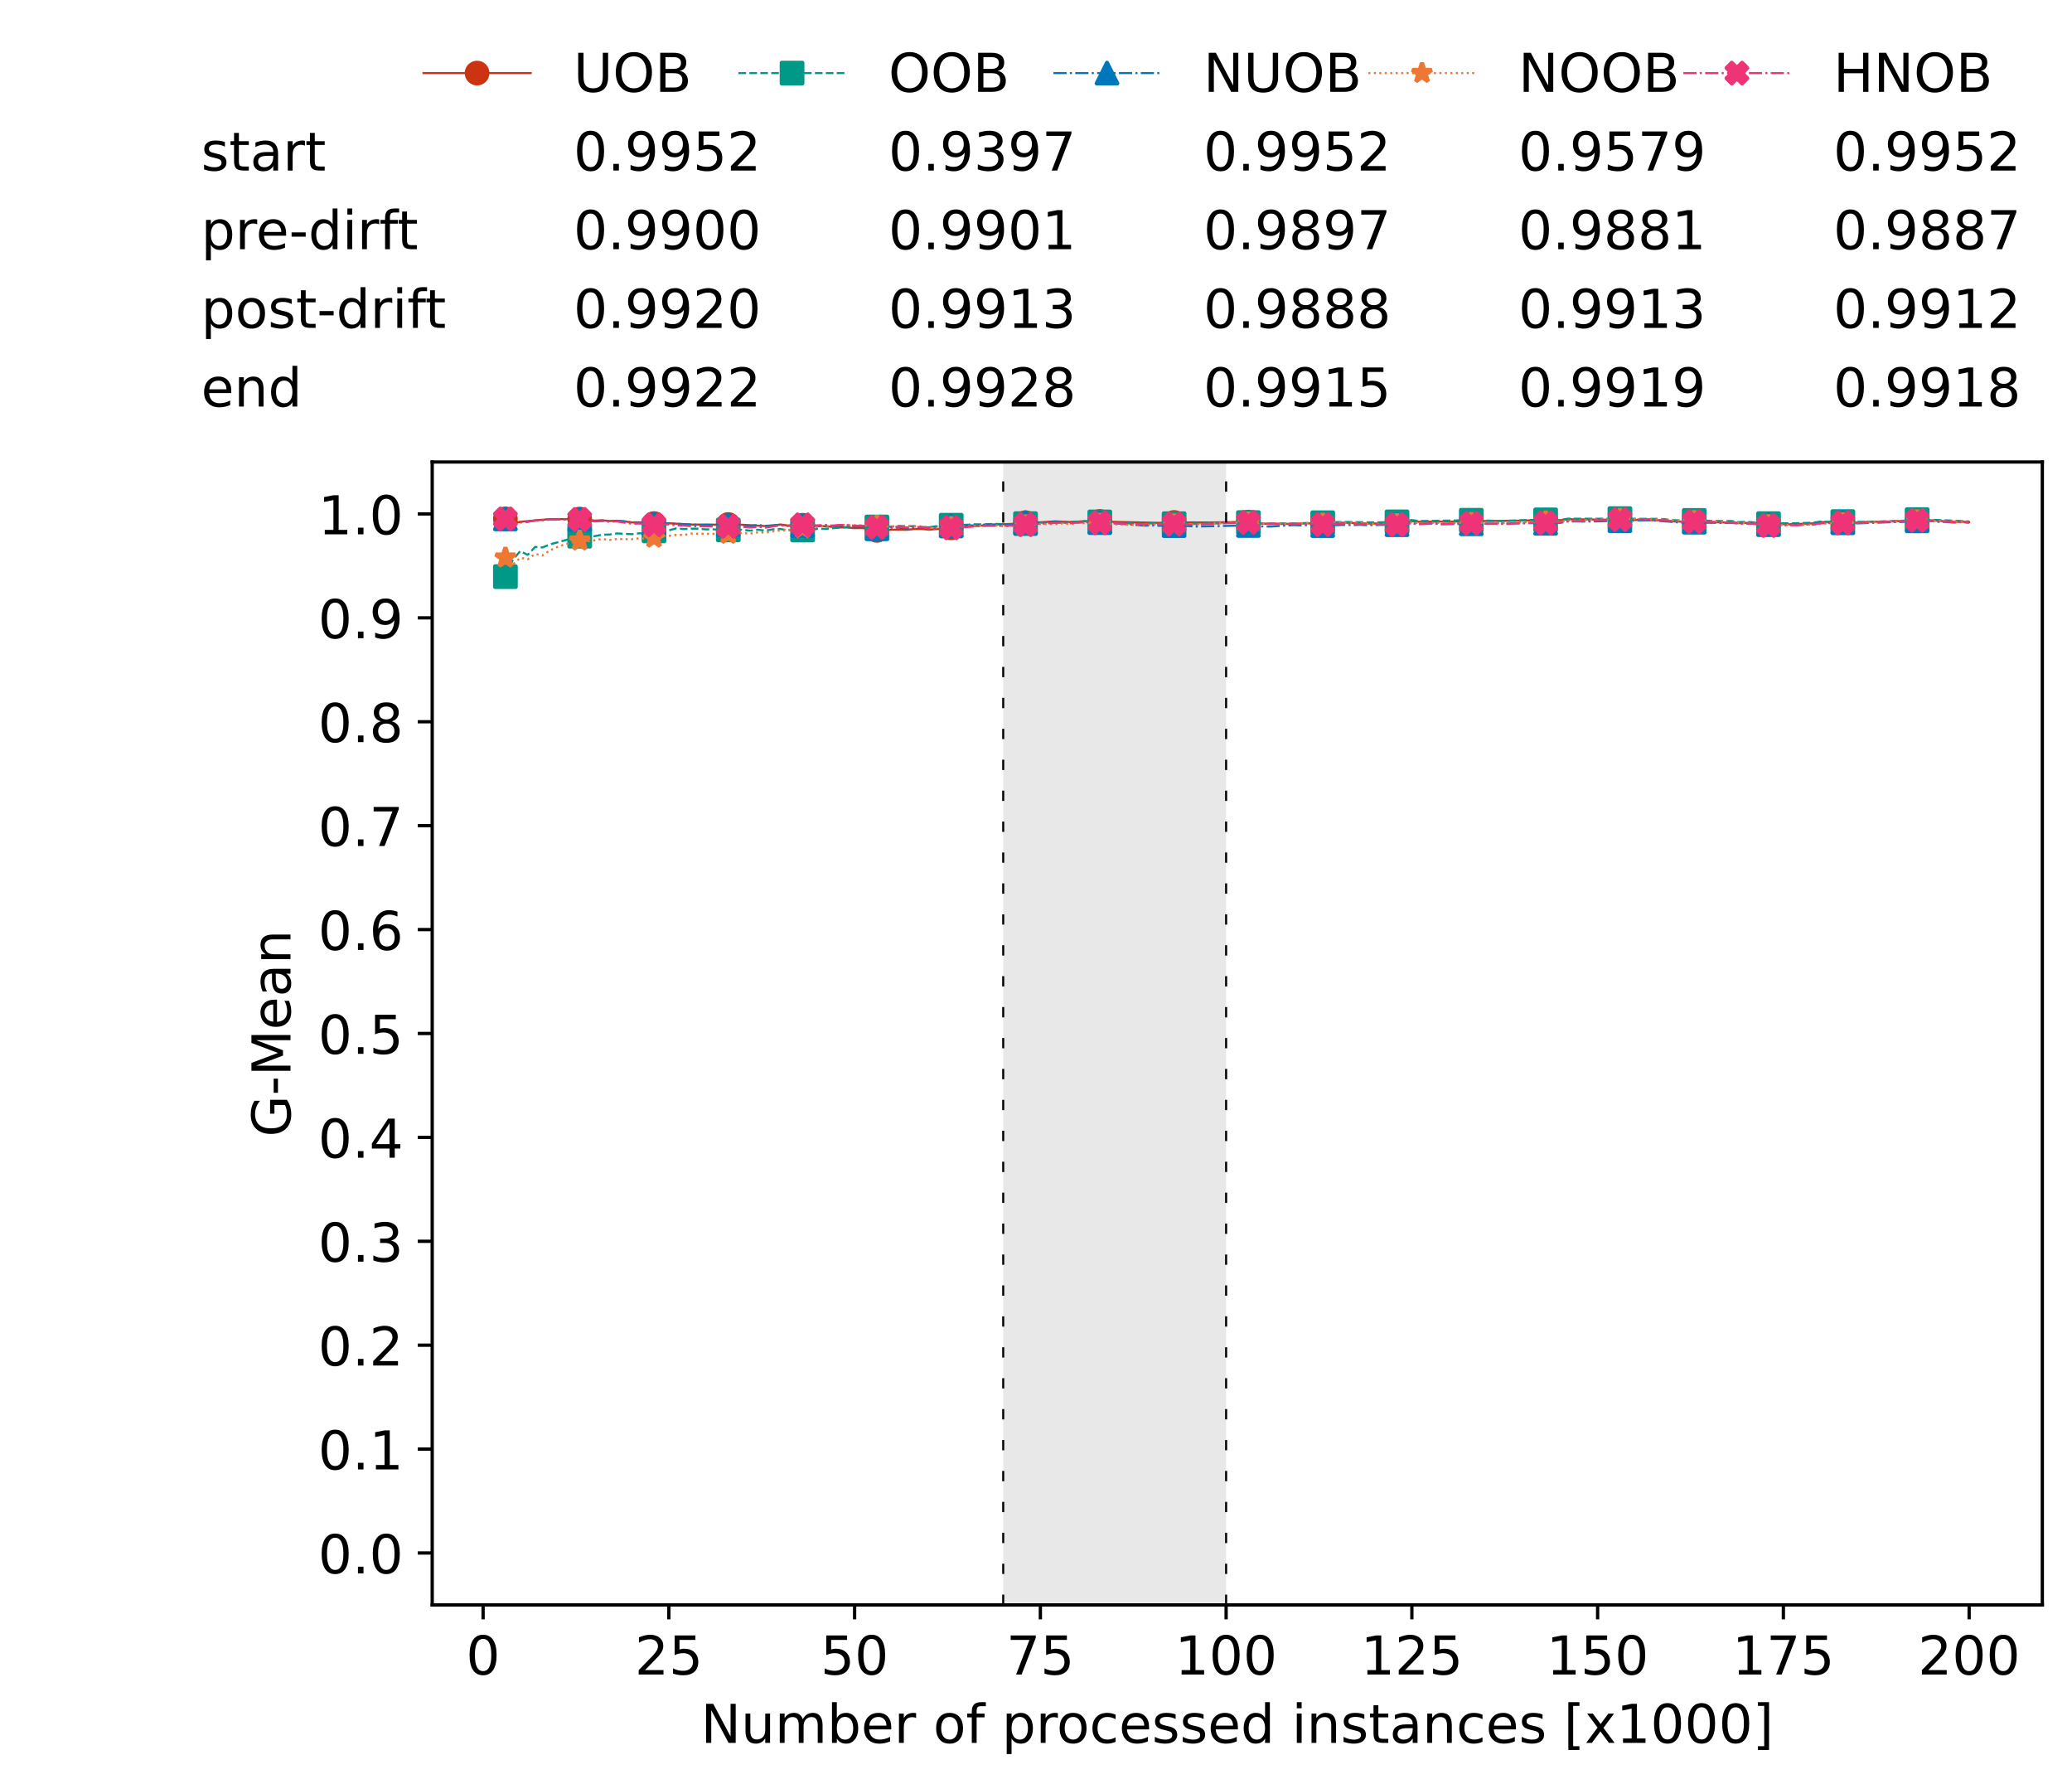 <?xml version="1.0" encoding="utf-8" standalone="no"?>
<!DOCTYPE svg PUBLIC "-//W3C//DTD SVG 1.1//EN"
  "http://www.w3.org/Graphics/SVG/1.1/DTD/svg11.dtd">
<!-- Created with matplotlib (https://matplotlib.org/) -->
<svg height="432.615pt" version="1.1" viewBox="0 0 502.65 432.615" width="502.65pt" xmlns="http://www.w3.org/2000/svg" xmlns:xlink="http://www.w3.org/1999/xlink">
 <defs>
  <style type="text/css">*{stroke-linecap:butt;stroke-linejoin:round;}</style>
 </defs>
 <g id="figure_1">
  <g id="patch_1">
   <path d="M 0 432.615 
L 502.65 432.615 
L 502.65 0 
L 0 0 
z
" style="fill:#ffffff;"/>
  </g>
  <g id="axes_1">
   <g id="patch_2">
    <path d="M 104.85 389.252 
L 495.45 389.252 
L 495.45 112.052 
L 104.85 112.052 
z
" style="fill:#ffffff;"/>
   </g>
   <g id="patch_3">
    <path clip-path="url(#pb9b4bb2559)" d="M 297.446 389.252 
L 297.446 112.052 
L 243.372 112.052 
L 243.372 389.252 
z
" style="fill:#d3d3d3;opacity:0.5;"/>
   </g>
   <g id="matplotlib.axis_1">
    <g id="xtick_1">
     <g id="line2d_1">
      <defs>
       <path d="M 0 0 
L 0 3.5 
" id="m87b5bdeff9" style="stroke:#000000;stroke-width:0.8;"/>
      </defs>
      <g>
       <use style="stroke:#000000;stroke-width:0.8;" x="117.197" xlink:href="#m87b5bdeff9" y="389.252"/>
      </g>
     </g>
     <g id="text_1">
      <!-- 0 -->
      <g transform="translate(113.061 406.13)scale(0.13 -0.13)">
       <defs>
        <path d="M 31.781 66.406 
Q 24.172 66.406 20.328 58.906 
Q 16.5 51.422 16.5 36.375 
Q 16.5 21.391 20.328 13.891 
Q 24.172 6.391 31.781 6.391 
Q 39.453 6.391 43.281 13.891 
Q 47.125 21.391 47.125 36.375 
Q 47.125 51.422 43.281 58.906 
Q 39.453 66.406 31.781 66.406 
z
M 31.781 74.219 
Q 44.047 74.219 50.516 64.516 
Q 56.984 54.828 56.984 36.375 
Q 56.984 17.969 50.516 8.266 
Q 44.047 -1.422 31.781 -1.422 
Q 19.531 -1.422 13.062 8.266 
Q 6.594 17.969 6.594 36.375 
Q 6.594 54.828 13.062 64.516 
Q 19.531 74.219 31.781 74.219 
z
" id="DejaVuSans-48"/>
       </defs>
       <use xlink:href="#DejaVuSans-48"/>
      </g>
     </g>
    </g>
    <g id="xtick_2">
     <g id="line2d_2">
      <g>
       <use style="stroke:#000000;stroke-width:0.8;" x="162.259" xlink:href="#m87b5bdeff9" y="389.252"/>
      </g>
     </g>
     <g id="text_2">
      <!-- 25 -->
      <g transform="translate(153.988 406.13)scale(0.13 -0.13)">
       <defs>
        <path d="M 19.188 8.297 
L 53.609 8.297 
L 53.609 0 
L 7.328 0 
L 7.328 8.297 
Q 12.938 14.109 22.625 23.891 
Q 32.328 33.688 34.812 36.531 
Q 39.547 41.844 41.422 45.531 
Q 43.312 49.219 43.312 52.781 
Q 43.312 58.594 39.234 62.25 
Q 35.156 65.922 28.609 65.922 
Q 23.969 65.922 18.812 64.312 
Q 13.672 62.703 7.812 59.422 
L 7.812 69.391 
Q 13.766 71.781 18.938 73 
Q 24.125 74.219 28.422 74.219 
Q 39.75 74.219 46.484 68.547 
Q 53.219 62.891 53.219 53.422 
Q 53.219 48.922 51.531 44.891 
Q 49.859 40.875 45.406 35.406 
Q 44.188 33.984 37.641 27.219 
Q 31.109 20.453 19.188 8.297 
z
" id="DejaVuSans-50"/>
        <path d="M 10.797 72.906 
L 49.516 72.906 
L 49.516 64.594 
L 19.828 64.594 
L 19.828 46.734 
Q 21.969 47.469 24.109 47.828 
Q 26.266 48.188 28.422 48.188 
Q 40.625 48.188 47.75 41.5 
Q 54.891 34.812 54.891 23.391 
Q 54.891 11.625 47.562 5.094 
Q 40.234 -1.422 26.906 -1.422 
Q 22.312 -1.422 17.547 -0.641 
Q 12.797 0.141 7.719 1.703 
L 7.719 11.625 
Q 12.109 9.234 16.797 8.062 
Q 21.484 6.891 26.703 6.891 
Q 35.156 6.891 40.078 11.328 
Q 45.016 15.766 45.016 23.391 
Q 45.016 31 40.078 35.438 
Q 35.156 39.891 26.703 39.891 
Q 22.75 39.891 18.812 39.016 
Q 14.891 38.141 10.797 36.281 
z
" id="DejaVuSans-53"/>
       </defs>
       <use xlink:href="#DejaVuSans-50"/>
       <use x="63.623" xlink:href="#DejaVuSans-53"/>
      </g>
     </g>
    </g>
    <g id="xtick_3">
     <g id="line2d_3">
      <g>
       <use style="stroke:#000000;stroke-width:0.8;" x="207.322" xlink:href="#m87b5bdeff9" y="389.252"/>
      </g>
     </g>
     <g id="text_3">
      <!-- 50 -->
      <g transform="translate(199.05 406.13)scale(0.13 -0.13)">
       <use xlink:href="#DejaVuSans-53"/>
       <use x="63.623" xlink:href="#DejaVuSans-48"/>
      </g>
     </g>
    </g>
    <g id="xtick_4">
     <g id="line2d_4">
      <g>
       <use style="stroke:#000000;stroke-width:0.8;" x="252.384" xlink:href="#m87b5bdeff9" y="389.252"/>
      </g>
     </g>
     <g id="text_4">
      <!-- 75 -->
      <g transform="translate(244.113 406.13)scale(0.13 -0.13)">
       <defs>
        <path d="M 8.203 72.906 
L 55.078 72.906 
L 55.078 68.703 
L 28.609 0 
L 18.312 0 
L 43.219 64.594 
L 8.203 64.594 
z
" id="DejaVuSans-55"/>
       </defs>
       <use xlink:href="#DejaVuSans-55"/>
       <use x="63.623" xlink:href="#DejaVuSans-53"/>
      </g>
     </g>
    </g>
    <g id="xtick_5">
     <g id="line2d_5">
      <g>
       <use style="stroke:#000000;stroke-width:0.8;" x="297.446" xlink:href="#m87b5bdeff9" y="389.252"/>
      </g>
     </g>
     <g id="text_5">
      <!-- 100 -->
      <g transform="translate(285.039 406.13)scale(0.13 -0.13)">
       <defs>
        <path d="M 12.406 8.297 
L 28.516 8.297 
L 28.516 63.922 
L 10.984 60.406 
L 10.984 69.391 
L 28.422 72.906 
L 38.281 72.906 
L 38.281 8.297 
L 54.391 8.297 
L 54.391 0 
L 12.406 0 
z
" id="DejaVuSans-49"/>
       </defs>
       <use xlink:href="#DejaVuSans-49"/>
       <use x="63.623" xlink:href="#DejaVuSans-48"/>
       <use x="127.246" xlink:href="#DejaVuSans-48"/>
      </g>
     </g>
    </g>
    <g id="xtick_6">
     <g id="line2d_6">
      <g>
       <use style="stroke:#000000;stroke-width:0.8;" x="342.509" xlink:href="#m87b5bdeff9" y="389.252"/>
      </g>
     </g>
     <g id="text_6">
      <!-- 125 -->
      <g transform="translate(330.102 406.13)scale(0.13 -0.13)">
       <use xlink:href="#DejaVuSans-49"/>
       <use x="63.623" xlink:href="#DejaVuSans-50"/>
       <use x="127.246" xlink:href="#DejaVuSans-53"/>
      </g>
     </g>
    </g>
    <g id="xtick_7">
     <g id="line2d_7">
      <g>
       <use style="stroke:#000000;stroke-width:0.8;" x="387.571" xlink:href="#m87b5bdeff9" y="389.252"/>
      </g>
     </g>
     <g id="text_7">
      <!-- 150 -->
      <g transform="translate(375.164 406.13)scale(0.13 -0.13)">
       <use xlink:href="#DejaVuSans-49"/>
       <use x="63.623" xlink:href="#DejaVuSans-53"/>
       <use x="127.246" xlink:href="#DejaVuSans-48"/>
      </g>
     </g>
    </g>
    <g id="xtick_8">
     <g id="line2d_8">
      <g>
       <use style="stroke:#000000;stroke-width:0.8;" x="432.633" xlink:href="#m87b5bdeff9" y="389.252"/>
      </g>
     </g>
     <g id="text_8">
      <!-- 175 -->
      <g transform="translate(420.226 406.13)scale(0.13 -0.13)">
       <use xlink:href="#DejaVuSans-49"/>
       <use x="63.623" xlink:href="#DejaVuSans-55"/>
       <use x="127.246" xlink:href="#DejaVuSans-53"/>
      </g>
     </g>
    </g>
    <g id="xtick_9">
     <g id="line2d_9">
      <g>
       <use style="stroke:#000000;stroke-width:0.8;" x="477.695" xlink:href="#m87b5bdeff9" y="389.252"/>
      </g>
     </g>
     <g id="text_9">
      <!-- 200 -->
      <g transform="translate(465.289 406.13)scale(0.13 -0.13)">
       <use xlink:href="#DejaVuSans-50"/>
       <use x="63.623" xlink:href="#DejaVuSans-48"/>
       <use x="127.246" xlink:href="#DejaVuSans-48"/>
      </g>
     </g>
    </g>
    <g id="text_10">
     <!-- Number of processed instances [x1000] -->
     <g transform="translate(170.025 422.711)scale(0.13 -0.13)">
      <defs>
       <path d="M 9.812 72.906 
L 23.094 72.906 
L 55.422 11.922 
L 55.422 72.906 
L 64.984 72.906 
L 64.984 0 
L 51.703 0 
L 19.391 60.984 
L 19.391 0 
L 9.812 0 
z
" id="DejaVuSans-78"/>
       <path d="M 8.5 21.578 
L 8.5 54.688 
L 17.484 54.688 
L 17.484 21.922 
Q 17.484 14.156 20.5 10.266 
Q 23.531 6.391 29.594 6.391 
Q 36.859 6.391 41.078 11.031 
Q 45.312 15.672 45.312 23.688 
L 45.312 54.688 
L 54.297 54.688 
L 54.297 0 
L 45.312 0 
L 45.312 8.406 
Q 42.047 3.422 37.719 1 
Q 33.406 -1.422 27.688 -1.422 
Q 18.266 -1.422 13.375 4.438 
Q 8.5 10.297 8.5 21.578 
z
M 31.109 56 
z
" id="DejaVuSans-117"/>
       <path d="M 52 44.188 
Q 55.375 50.25 60.062 53.125 
Q 64.75 56 71.094 56 
Q 79.641 56 84.281 50.016 
Q 88.922 44.047 88.922 33.016 
L 88.922 0 
L 79.891 0 
L 79.891 32.719 
Q 79.891 40.578 77.094 44.375 
Q 74.312 48.188 68.609 48.188 
Q 61.625 48.188 57.562 43.547 
Q 53.516 38.922 53.516 30.906 
L 53.516 0 
L 44.484 0 
L 44.484 32.719 
Q 44.484 40.625 41.703 44.406 
Q 38.922 48.188 33.109 48.188 
Q 26.219 48.188 22.156 43.531 
Q 18.109 38.875 18.109 30.906 
L 18.109 0 
L 9.078 0 
L 9.078 54.688 
L 18.109 54.688 
L 18.109 46.188 
Q 21.188 51.219 25.484 53.609 
Q 29.781 56 35.688 56 
Q 41.656 56 45.828 52.969 
Q 50 49.953 52 44.188 
z
" id="DejaVuSans-109"/>
       <path d="M 48.688 27.297 
Q 48.688 37.203 44.609 42.844 
Q 40.531 48.484 33.406 48.484 
Q 26.266 48.484 22.188 42.844 
Q 18.109 37.203 18.109 27.297 
Q 18.109 17.391 22.188 11.75 
Q 26.266 6.109 33.406 6.109 
Q 40.531 6.109 44.609 11.75 
Q 48.688 17.391 48.688 27.297 
z
M 18.109 46.391 
Q 20.953 51.266 25.266 53.625 
Q 29.594 56 35.594 56 
Q 45.562 56 51.781 48.094 
Q 58.016 40.188 58.016 27.297 
Q 58.016 14.406 51.781 6.484 
Q 45.562 -1.422 35.594 -1.422 
Q 29.594 -1.422 25.266 0.953 
Q 20.953 3.328 18.109 8.203 
L 18.109 0 
L 9.078 0 
L 9.078 75.984 
L 18.109 75.984 
z
" id="DejaVuSans-98"/>
       <path d="M 56.203 29.594 
L 56.203 25.203 
L 14.891 25.203 
Q 15.484 15.922 20.484 11.062 
Q 25.484 6.203 34.422 6.203 
Q 39.594 6.203 44.453 7.469 
Q 49.312 8.734 54.109 11.281 
L 54.109 2.781 
Q 49.266 0.734 44.188 -0.344 
Q 39.109 -1.422 33.891 -1.422 
Q 20.797 -1.422 13.156 6.188 
Q 5.516 13.812 5.516 26.812 
Q 5.516 40.234 12.766 48.109 
Q 20.016 56 32.328 56 
Q 43.359 56 49.781 48.891 
Q 56.203 41.797 56.203 29.594 
z
M 47.219 32.234 
Q 47.125 39.594 43.094 43.984 
Q 39.062 48.391 32.422 48.391 
Q 24.906 48.391 20.391 44.141 
Q 15.875 39.891 15.188 32.172 
z
" id="DejaVuSans-101"/>
       <path d="M 41.109 46.297 
Q 39.594 47.172 37.812 47.578 
Q 36.031 48 33.891 48 
Q 26.266 48 22.188 43.047 
Q 18.109 38.094 18.109 28.812 
L 18.109 0 
L 9.078 0 
L 9.078 54.688 
L 18.109 54.688 
L 18.109 46.188 
Q 20.953 51.172 25.484 53.578 
Q 30.031 56 36.531 56 
Q 37.453 56 38.578 55.875 
Q 39.703 55.766 41.062 55.516 
z
" id="DejaVuSans-114"/>
       <path id="DejaVuSans-32"/>
       <path d="M 30.609 48.391 
Q 23.391 48.391 19.188 42.75 
Q 14.984 37.109 14.984 27.297 
Q 14.984 17.484 19.156 11.844 
Q 23.344 6.203 30.609 6.203 
Q 37.797 6.203 41.984 11.859 
Q 46.188 17.531 46.188 27.297 
Q 46.188 37.016 41.984 42.703 
Q 37.797 48.391 30.609 48.391 
z
M 30.609 56 
Q 42.328 56 49.016 48.375 
Q 55.719 40.766 55.719 27.297 
Q 55.719 13.875 49.016 6.219 
Q 42.328 -1.422 30.609 -1.422 
Q 18.844 -1.422 12.172 6.219 
Q 5.516 13.875 5.516 27.297 
Q 5.516 40.766 12.172 48.375 
Q 18.844 56 30.609 56 
z
" id="DejaVuSans-111"/>
       <path d="M 37.109 75.984 
L 37.109 68.5 
L 28.516 68.5 
Q 23.688 68.5 21.797 66.547 
Q 19.922 64.594 19.922 59.516 
L 19.922 54.688 
L 34.719 54.688 
L 34.719 47.703 
L 19.922 47.703 
L 19.922 0 
L 10.891 0 
L 10.891 47.703 
L 2.297 47.703 
L 2.297 54.688 
L 10.891 54.688 
L 10.891 58.5 
Q 10.891 67.625 15.141 71.797 
Q 19.391 75.984 28.609 75.984 
z
" id="DejaVuSans-102"/>
       <path d="M 18.109 8.203 
L 18.109 -20.797 
L 9.078 -20.797 
L 9.078 54.688 
L 18.109 54.688 
L 18.109 46.391 
Q 20.953 51.266 25.266 53.625 
Q 29.594 56 35.594 56 
Q 45.562 56 51.781 48.094 
Q 58.016 40.188 58.016 27.297 
Q 58.016 14.406 51.781 6.484 
Q 45.562 -1.422 35.594 -1.422 
Q 29.594 -1.422 25.266 0.953 
Q 20.953 3.328 18.109 8.203 
z
M 48.688 27.297 
Q 48.688 37.203 44.609 42.844 
Q 40.531 48.484 33.406 48.484 
Q 26.266 48.484 22.188 42.844 
Q 18.109 37.203 18.109 27.297 
Q 18.109 17.391 22.188 11.75 
Q 26.266 6.109 33.406 6.109 
Q 40.531 6.109 44.609 11.75 
Q 48.688 17.391 48.688 27.297 
z
" id="DejaVuSans-112"/>
       <path d="M 48.781 52.594 
L 48.781 44.188 
Q 44.969 46.297 41.141 47.344 
Q 37.312 48.391 33.406 48.391 
Q 24.656 48.391 19.812 42.844 
Q 14.984 37.312 14.984 27.297 
Q 14.984 17.281 19.812 11.734 
Q 24.656 6.203 33.406 6.203 
Q 37.312 6.203 41.141 7.25 
Q 44.969 8.297 48.781 10.406 
L 48.781 2.094 
Q 45.016 0.344 40.984 -0.531 
Q 36.969 -1.422 32.422 -1.422 
Q 20.062 -1.422 12.781 6.344 
Q 5.516 14.109 5.516 27.297 
Q 5.516 40.672 12.859 48.328 
Q 20.219 56 33.016 56 
Q 37.156 56 41.109 55.141 
Q 45.062 54.297 48.781 52.594 
z
" id="DejaVuSans-99"/>
       <path d="M 44.281 53.078 
L 44.281 44.578 
Q 40.484 46.531 36.375 47.5 
Q 32.281 48.484 27.875 48.484 
Q 21.188 48.484 17.844 46.438 
Q 14.5 44.391 14.5 40.281 
Q 14.5 37.156 16.891 35.375 
Q 19.281 33.594 26.516 31.984 
L 29.594 31.297 
Q 39.156 29.25 43.188 25.516 
Q 47.219 21.781 47.219 15.094 
Q 47.219 7.469 41.188 3.016 
Q 35.156 -1.422 24.609 -1.422 
Q 20.219 -1.422 15.453 -0.562 
Q 10.688 0.297 5.422 2 
L 5.422 11.281 
Q 10.406 8.688 15.234 7.391 
Q 20.062 6.109 24.812 6.109 
Q 31.156 6.109 34.562 8.281 
Q 37.984 10.453 37.984 14.406 
Q 37.984 18.062 35.516 20.016 
Q 33.062 21.969 24.703 23.781 
L 21.578 24.516 
Q 13.234 26.266 9.516 29.906 
Q 5.812 33.547 5.812 39.891 
Q 5.812 47.609 11.281 51.797 
Q 16.75 56 26.812 56 
Q 31.781 56 36.172 55.266 
Q 40.578 54.547 44.281 53.078 
z
" id="DejaVuSans-115"/>
       <path d="M 45.406 46.391 
L 45.406 75.984 
L 54.391 75.984 
L 54.391 0 
L 45.406 0 
L 45.406 8.203 
Q 42.578 3.328 38.25 0.953 
Q 33.938 -1.422 27.875 -1.422 
Q 17.969 -1.422 11.734 6.484 
Q 5.516 14.406 5.516 27.297 
Q 5.516 40.188 11.734 48.094 
Q 17.969 56 27.875 56 
Q 33.938 56 38.25 53.625 
Q 42.578 51.266 45.406 46.391 
z
M 14.797 27.297 
Q 14.797 17.391 18.875 11.75 
Q 22.953 6.109 30.078 6.109 
Q 37.203 6.109 41.297 11.75 
Q 45.406 17.391 45.406 27.297 
Q 45.406 37.203 41.297 42.844 
Q 37.203 48.484 30.078 48.484 
Q 22.953 48.484 18.875 42.844 
Q 14.797 37.203 14.797 27.297 
z
" id="DejaVuSans-100"/>
       <path d="M 9.422 54.688 
L 18.406 54.688 
L 18.406 0 
L 9.422 0 
z
M 9.422 75.984 
L 18.406 75.984 
L 18.406 64.594 
L 9.422 64.594 
z
" id="DejaVuSans-105"/>
       <path d="M 54.891 33.016 
L 54.891 0 
L 45.906 0 
L 45.906 32.719 
Q 45.906 40.484 42.875 44.328 
Q 39.844 48.188 33.797 48.188 
Q 26.516 48.188 22.312 43.547 
Q 18.109 38.922 18.109 30.906 
L 18.109 0 
L 9.078 0 
L 9.078 54.688 
L 18.109 54.688 
L 18.109 46.188 
Q 21.344 51.125 25.703 53.562 
Q 30.078 56 35.797 56 
Q 45.219 56 50.047 50.172 
Q 54.891 44.344 54.891 33.016 
z
" id="DejaVuSans-110"/>
       <path d="M 18.312 70.219 
L 18.312 54.688 
L 36.812 54.688 
L 36.812 47.703 
L 18.312 47.703 
L 18.312 18.016 
Q 18.312 11.328 20.141 9.422 
Q 21.969 7.516 27.594 7.516 
L 36.812 7.516 
L 36.812 0 
L 27.594 0 
Q 17.188 0 13.234 3.875 
Q 9.281 7.766 9.281 18.016 
L 9.281 47.703 
L 2.688 47.703 
L 2.688 54.688 
L 9.281 54.688 
L 9.281 70.219 
z
" id="DejaVuSans-116"/>
       <path d="M 34.281 27.484 
Q 23.391 27.484 19.188 25 
Q 14.984 22.516 14.984 16.5 
Q 14.984 11.719 18.141 8.906 
Q 21.297 6.109 26.703 6.109 
Q 34.188 6.109 38.703 11.406 
Q 43.219 16.703 43.219 25.484 
L 43.219 27.484 
z
M 52.203 31.203 
L 52.203 0 
L 43.219 0 
L 43.219 8.297 
Q 40.141 3.328 35.547 0.953 
Q 30.953 -1.422 24.312 -1.422 
Q 15.922 -1.422 10.953 3.297 
Q 6 8.016 6 15.922 
Q 6 25.141 12.172 29.828 
Q 18.359 34.516 30.609 34.516 
L 43.219 34.516 
L 43.219 35.406 
Q 43.219 41.609 39.141 45 
Q 35.062 48.391 27.688 48.391 
Q 23 48.391 18.547 47.266 
Q 14.109 46.141 10.016 43.891 
L 10.016 52.203 
Q 14.938 54.109 19.578 55.047 
Q 24.219 56 28.609 56 
Q 40.484 56 46.344 49.844 
Q 52.203 43.703 52.203 31.203 
z
" id="DejaVuSans-97"/>
       <path d="M 8.594 75.984 
L 29.297 75.984 
L 29.297 69 
L 17.578 69 
L 17.578 -6.203 
L 29.297 -6.203 
L 29.297 -13.188 
L 8.594 -13.188 
z
" id="DejaVuSans-91"/>
       <path d="M 54.891 54.688 
L 35.109 28.078 
L 55.906 0 
L 45.312 0 
L 29.391 21.484 
L 13.484 0 
L 2.875 0 
L 24.125 28.609 
L 4.688 54.688 
L 15.281 54.688 
L 29.781 35.203 
L 44.281 54.688 
z
" id="DejaVuSans-120"/>
       <path d="M 30.422 75.984 
L 30.422 -13.188 
L 9.719 -13.188 
L 9.719 -6.203 
L 21.391 -6.203 
L 21.391 69 
L 9.719 69 
L 9.719 75.984 
z
" id="DejaVuSans-93"/>
      </defs>
      <use xlink:href="#DejaVuSans-78"/>
      <use x="74.805" xlink:href="#DejaVuSans-117"/>
      <use x="138.184" xlink:href="#DejaVuSans-109"/>
      <use x="235.596" xlink:href="#DejaVuSans-98"/>
      <use x="299.072" xlink:href="#DejaVuSans-101"/>
      <use x="360.596" xlink:href="#DejaVuSans-114"/>
      <use x="401.709" xlink:href="#DejaVuSans-32"/>
      <use x="433.496" xlink:href="#DejaVuSans-111"/>
      <use x="494.678" xlink:href="#DejaVuSans-102"/>
      <use x="529.883" xlink:href="#DejaVuSans-32"/>
      <use x="561.67" xlink:href="#DejaVuSans-112"/>
      <use x="625.146" xlink:href="#DejaVuSans-114"/>
      <use x="664.01" xlink:href="#DejaVuSans-111"/>
      <use x="725.191" xlink:href="#DejaVuSans-99"/>
      <use x="780.172" xlink:href="#DejaVuSans-101"/>
      <use x="841.695" xlink:href="#DejaVuSans-115"/>
      <use x="893.795" xlink:href="#DejaVuSans-115"/>
      <use x="945.895" xlink:href="#DejaVuSans-101"/>
      <use x="1007.418" xlink:href="#DejaVuSans-100"/>
      <use x="1070.895" xlink:href="#DejaVuSans-32"/>
      <use x="1102.682" xlink:href="#DejaVuSans-105"/>
      <use x="1130.465" xlink:href="#DejaVuSans-110"/>
      <use x="1193.844" xlink:href="#DejaVuSans-115"/>
      <use x="1245.943" xlink:href="#DejaVuSans-116"/>
      <use x="1285.152" xlink:href="#DejaVuSans-97"/>
      <use x="1346.432" xlink:href="#DejaVuSans-110"/>
      <use x="1409.811" xlink:href="#DejaVuSans-99"/>
      <use x="1464.791" xlink:href="#DejaVuSans-101"/>
      <use x="1526.314" xlink:href="#DejaVuSans-115"/>
      <use x="1578.414" xlink:href="#DejaVuSans-32"/>
      <use x="1610.201" xlink:href="#DejaVuSans-91"/>
      <use x="1649.215" xlink:href="#DejaVuSans-120"/>
      <use x="1708.395" xlink:href="#DejaVuSans-49"/>
      <use x="1772.018" xlink:href="#DejaVuSans-48"/>
      <use x="1835.641" xlink:href="#DejaVuSans-48"/>
      <use x="1899.264" xlink:href="#DejaVuSans-48"/>
      <use x="1962.887" xlink:href="#DejaVuSans-93"/>
     </g>
    </g>
   </g>
   <g id="matplotlib.axis_2">
    <g id="ytick_1">
     <g id="line2d_10">
      <defs>
       <path d="M 0 0 
L -3.5 0 
" id="m63ae78467e" style="stroke:#000000;stroke-width:0.8;"/>
      </defs>
      <g>
       <use style="stroke:#000000;stroke-width:0.8;" x="104.85" xlink:href="#m63ae78467e" y="376.652"/>
      </g>
     </g>
     <g id="text_11">
      <!-- 0.0 -->
      <g transform="translate(77.176 381.591)scale(0.13 -0.13)">
       <defs>
        <path d="M 10.688 12.406 
L 21 12.406 
L 21 0 
L 10.688 0 
z
" id="DejaVuSans-46"/>
       </defs>
       <use xlink:href="#DejaVuSans-48"/>
       <use x="63.623" xlink:href="#DejaVuSans-46"/>
       <use x="95.41" xlink:href="#DejaVuSans-48"/>
      </g>
     </g>
    </g>
    <g id="ytick_2">
     <g id="line2d_11">
      <g>
       <use style="stroke:#000000;stroke-width:0.8;" x="104.85" xlink:href="#m63ae78467e" y="351.452"/>
      </g>
     </g>
     <g id="text_12">
      <!-- 0.1 -->
      <g transform="translate(77.176 356.391)scale(0.13 -0.13)">
       <use xlink:href="#DejaVuSans-48"/>
       <use x="63.623" xlink:href="#DejaVuSans-46"/>
       <use x="95.41" xlink:href="#DejaVuSans-49"/>
      </g>
     </g>
    </g>
    <g id="ytick_3">
     <g id="line2d_12">
      <g>
       <use style="stroke:#000000;stroke-width:0.8;" x="104.85" xlink:href="#m63ae78467e" y="326.252"/>
      </g>
     </g>
     <g id="text_13">
      <!-- 0.2 -->
      <g transform="translate(77.176 331.191)scale(0.13 -0.13)">
       <use xlink:href="#DejaVuSans-48"/>
       <use x="63.623" xlink:href="#DejaVuSans-46"/>
       <use x="95.41" xlink:href="#DejaVuSans-50"/>
      </g>
     </g>
    </g>
    <g id="ytick_4">
     <g id="line2d_13">
      <g>
       <use style="stroke:#000000;stroke-width:0.8;" x="104.85" xlink:href="#m63ae78467e" y="301.052"/>
      </g>
     </g>
     <g id="text_14">
      <!-- 0.3 -->
      <g transform="translate(77.176 305.991)scale(0.13 -0.13)">
       <defs>
        <path d="M 40.578 39.312 
Q 47.656 37.797 51.625 33 
Q 55.609 28.219 55.609 21.188 
Q 55.609 10.406 48.188 4.484 
Q 40.766 -1.422 27.094 -1.422 
Q 22.516 -1.422 17.656 -0.516 
Q 12.797 0.391 7.625 2.203 
L 7.625 11.719 
Q 11.719 9.328 16.594 8.109 
Q 21.484 6.891 26.812 6.891 
Q 36.078 6.891 40.938 10.547 
Q 45.797 14.203 45.797 21.188 
Q 45.797 27.641 41.281 31.266 
Q 36.766 34.906 28.719 34.906 
L 20.219 34.906 
L 20.219 43.016 
L 29.109 43.016 
Q 36.375 43.016 40.234 45.922 
Q 44.094 48.828 44.094 54.297 
Q 44.094 59.906 40.109 62.906 
Q 36.141 65.922 28.719 65.922 
Q 24.656 65.922 20.016 65.031 
Q 15.375 64.156 9.812 62.312 
L 9.812 71.094 
Q 15.438 72.656 20.344 73.438 
Q 25.25 74.219 29.594 74.219 
Q 40.828 74.219 47.359 69.109 
Q 53.906 64.016 53.906 55.328 
Q 53.906 49.266 50.438 45.094 
Q 46.969 40.922 40.578 39.312 
z
" id="DejaVuSans-51"/>
       </defs>
       <use xlink:href="#DejaVuSans-48"/>
       <use x="63.623" xlink:href="#DejaVuSans-46"/>
       <use x="95.41" xlink:href="#DejaVuSans-51"/>
      </g>
     </g>
    </g>
    <g id="ytick_5">
     <g id="line2d_14">
      <g>
       <use style="stroke:#000000;stroke-width:0.8;" x="104.85" xlink:href="#m63ae78467e" y="275.852"/>
      </g>
     </g>
     <g id="text_15">
      <!-- 0.4 -->
      <g transform="translate(77.176 280.791)scale(0.13 -0.13)">
       <defs>
        <path d="M 37.797 64.312 
L 12.891 25.391 
L 37.797 25.391 
z
M 35.203 72.906 
L 47.609 72.906 
L 47.609 25.391 
L 58.016 25.391 
L 58.016 17.188 
L 47.609 17.188 
L 47.609 0 
L 37.797 0 
L 37.797 17.188 
L 4.891 17.188 
L 4.891 26.703 
z
" id="DejaVuSans-52"/>
       </defs>
       <use xlink:href="#DejaVuSans-48"/>
       <use x="63.623" xlink:href="#DejaVuSans-46"/>
       <use x="95.41" xlink:href="#DejaVuSans-52"/>
      </g>
     </g>
    </g>
    <g id="ytick_6">
     <g id="line2d_15">
      <g>
       <use style="stroke:#000000;stroke-width:0.8;" x="104.85" xlink:href="#m63ae78467e" y="250.652"/>
      </g>
     </g>
     <g id="text_16">
      <!-- 0.5 -->
      <g transform="translate(77.176 255.591)scale(0.13 -0.13)">
       <use xlink:href="#DejaVuSans-48"/>
       <use x="63.623" xlink:href="#DejaVuSans-46"/>
       <use x="95.41" xlink:href="#DejaVuSans-53"/>
      </g>
     </g>
    </g>
    <g id="ytick_7">
     <g id="line2d_16">
      <g>
       <use style="stroke:#000000;stroke-width:0.8;" x="104.85" xlink:href="#m63ae78467e" y="225.452"/>
      </g>
     </g>
     <g id="text_17">
      <!-- 0.6 -->
      <g transform="translate(77.176 230.391)scale(0.13 -0.13)">
       <defs>
        <path d="M 33.016 40.375 
Q 26.375 40.375 22.484 35.828 
Q 18.609 31.297 18.609 23.391 
Q 18.609 15.531 22.484 10.953 
Q 26.375 6.391 33.016 6.391 
Q 39.656 6.391 43.531 10.953 
Q 47.406 15.531 47.406 23.391 
Q 47.406 31.297 43.531 35.828 
Q 39.656 40.375 33.016 40.375 
z
M 52.594 71.297 
L 52.594 62.312 
Q 48.875 64.062 45.094 64.984 
Q 41.312 65.922 37.594 65.922 
Q 27.828 65.922 22.672 59.328 
Q 17.531 52.734 16.797 39.406 
Q 19.672 43.656 24.016 45.922 
Q 28.375 48.188 33.594 48.188 
Q 44.578 48.188 50.953 41.516 
Q 57.328 34.859 57.328 23.391 
Q 57.328 12.156 50.688 5.359 
Q 44.047 -1.422 33.016 -1.422 
Q 20.359 -1.422 13.672 8.266 
Q 6.984 17.969 6.984 36.375 
Q 6.984 53.656 15.188 63.938 
Q 23.391 74.219 37.203 74.219 
Q 40.922 74.219 44.703 73.484 
Q 48.484 72.75 52.594 71.297 
z
" id="DejaVuSans-54"/>
       </defs>
       <use xlink:href="#DejaVuSans-48"/>
       <use x="63.623" xlink:href="#DejaVuSans-46"/>
       <use x="95.41" xlink:href="#DejaVuSans-54"/>
      </g>
     </g>
    </g>
    <g id="ytick_8">
     <g id="line2d_17">
      <g>
       <use style="stroke:#000000;stroke-width:0.8;" x="104.85" xlink:href="#m63ae78467e" y="200.252"/>
      </g>
     </g>
     <g id="text_18">
      <!-- 0.7 -->
      <g transform="translate(77.176 205.191)scale(0.13 -0.13)">
       <use xlink:href="#DejaVuSans-48"/>
       <use x="63.623" xlink:href="#DejaVuSans-46"/>
       <use x="95.41" xlink:href="#DejaVuSans-55"/>
      </g>
     </g>
    </g>
    <g id="ytick_9">
     <g id="line2d_18">
      <g>
       <use style="stroke:#000000;stroke-width:0.8;" x="104.85" xlink:href="#m63ae78467e" y="175.052"/>
      </g>
     </g>
     <g id="text_19">
      <!-- 0.8 -->
      <g transform="translate(77.176 179.991)scale(0.13 -0.13)">
       <defs>
        <path d="M 31.781 34.625 
Q 24.75 34.625 20.719 30.859 
Q 16.703 27.094 16.703 20.516 
Q 16.703 13.922 20.719 10.156 
Q 24.75 6.391 31.781 6.391 
Q 38.812 6.391 42.859 10.172 
Q 46.922 13.969 46.922 20.516 
Q 46.922 27.094 42.891 30.859 
Q 38.875 34.625 31.781 34.625 
z
M 21.922 38.812 
Q 15.578 40.375 12.031 44.719 
Q 8.5 49.078 8.5 55.328 
Q 8.5 64.062 14.719 69.141 
Q 20.953 74.219 31.781 74.219 
Q 42.672 74.219 48.875 69.141 
Q 55.078 64.062 55.078 55.328 
Q 55.078 49.078 51.531 44.719 
Q 48 40.375 41.703 38.812 
Q 48.828 37.156 52.797 32.312 
Q 56.781 27.484 56.781 20.516 
Q 56.781 9.906 50.312 4.234 
Q 43.844 -1.422 31.781 -1.422 
Q 19.734 -1.422 13.25 4.234 
Q 6.781 9.906 6.781 20.516 
Q 6.781 27.484 10.781 32.312 
Q 14.797 37.156 21.922 38.812 
z
M 18.312 54.391 
Q 18.312 48.734 21.844 45.562 
Q 25.391 42.391 31.781 42.391 
Q 38.141 42.391 41.719 45.562 
Q 45.312 48.734 45.312 54.391 
Q 45.312 60.062 41.719 63.234 
Q 38.141 66.406 31.781 66.406 
Q 25.391 66.406 21.844 63.234 
Q 18.312 60.062 18.312 54.391 
z
" id="DejaVuSans-56"/>
       </defs>
       <use xlink:href="#DejaVuSans-48"/>
       <use x="63.623" xlink:href="#DejaVuSans-46"/>
       <use x="95.41" xlink:href="#DejaVuSans-56"/>
      </g>
     </g>
    </g>
    <g id="ytick_10">
     <g id="line2d_19">
      <g>
       <use style="stroke:#000000;stroke-width:0.8;" x="104.85" xlink:href="#m63ae78467e" y="149.852"/>
      </g>
     </g>
     <g id="text_20">
      <!-- 0.9 -->
      <g transform="translate(77.176 154.791)scale(0.13 -0.13)">
       <defs>
        <path d="M 10.984 1.516 
L 10.984 10.5 
Q 14.703 8.734 18.5 7.812 
Q 22.312 6.891 25.984 6.891 
Q 35.75 6.891 40.891 13.453 
Q 46.047 20.016 46.781 33.406 
Q 43.953 29.203 39.594 26.953 
Q 35.25 24.703 29.984 24.703 
Q 19.047 24.703 12.672 31.312 
Q 6.297 37.938 6.297 49.422 
Q 6.297 60.641 12.938 67.422 
Q 19.578 74.219 30.609 74.219 
Q 43.266 74.219 49.922 64.516 
Q 56.594 54.828 56.594 36.375 
Q 56.594 19.141 48.406 8.859 
Q 40.234 -1.422 26.422 -1.422 
Q 22.703 -1.422 18.891 -0.688 
Q 15.094 0.047 10.984 1.516 
z
M 30.609 32.422 
Q 37.25 32.422 41.125 36.953 
Q 45.016 41.5 45.016 49.422 
Q 45.016 57.281 41.125 61.844 
Q 37.25 66.406 30.609 66.406 
Q 23.969 66.406 20.094 61.844 
Q 16.219 57.281 16.219 49.422 
Q 16.219 41.5 20.094 36.953 
Q 23.969 32.422 30.609 32.422 
z
" id="DejaVuSans-57"/>
       </defs>
       <use xlink:href="#DejaVuSans-48"/>
       <use x="63.623" xlink:href="#DejaVuSans-46"/>
       <use x="95.41" xlink:href="#DejaVuSans-57"/>
      </g>
     </g>
    </g>
    <g id="ytick_11">
     <g id="line2d_20">
      <g>
       <use style="stroke:#000000;stroke-width:0.8;" x="104.85" xlink:href="#m63ae78467e" y="124.652"/>
      </g>
     </g>
     <g id="text_21">
      <!-- 1.0 -->
      <g transform="translate(77.176 129.591)scale(0.13 -0.13)">
       <use xlink:href="#DejaVuSans-49"/>
       <use x="63.623" xlink:href="#DejaVuSans-46"/>
       <use x="95.41" xlink:href="#DejaVuSans-48"/>
      </g>
     </g>
    </g>
    <g id="text_22">
     <!-- G-Mean -->
     <g transform="translate(70.472 275.744)rotate(-90)scale(0.13 -0.13)">
      <defs>
       <path d="M 59.516 10.406 
L 59.516 29.984 
L 43.406 29.984 
L 43.406 38.094 
L 69.281 38.094 
L 69.281 6.781 
Q 63.578 2.734 56.688 0.656 
Q 49.812 -1.422 42 -1.422 
Q 24.906 -1.422 15.25 8.562 
Q 5.609 18.562 5.609 36.375 
Q 5.609 54.25 15.25 64.234 
Q 24.906 74.219 42 74.219 
Q 49.125 74.219 55.547 72.453 
Q 61.969 70.703 67.391 67.281 
L 67.391 56.781 
Q 61.922 61.422 55.766 63.766 
Q 49.609 66.109 42.828 66.109 
Q 29.438 66.109 22.719 58.641 
Q 16.016 51.172 16.016 36.375 
Q 16.016 21.625 22.719 14.156 
Q 29.438 6.688 42.828 6.688 
Q 48.047 6.688 52.141 7.594 
Q 56.25 8.5 59.516 10.406 
z
" id="DejaVuSans-71"/>
       <path d="M 4.891 31.391 
L 31.203 31.391 
L 31.203 23.391 
L 4.891 23.391 
z
" id="DejaVuSans-45"/>
       <path d="M 9.812 72.906 
L 24.516 72.906 
L 43.109 23.297 
L 61.812 72.906 
L 76.516 72.906 
L 76.516 0 
L 66.891 0 
L 66.891 64.016 
L 48.094 14.016 
L 38.188 14.016 
L 19.391 64.016 
L 19.391 0 
L 9.812 0 
z
" id="DejaVuSans-77"/>
      </defs>
      <use xlink:href="#DejaVuSans-71"/>
      <use x="77.49" xlink:href="#DejaVuSans-45"/>
      <use x="113.574" xlink:href="#DejaVuSans-77"/>
      <use x="199.854" xlink:href="#DejaVuSans-101"/>
      <use x="261.377" xlink:href="#DejaVuSans-97"/>
      <use x="322.656" xlink:href="#DejaVuSans-110"/>
     </g>
    </g>
   </g>
   <g id="line2d_21"/>
   <g id="line2d_22"/>
   <g id="line2d_23"/>
   <g id="line2d_24"/>
   <g id="line2d_25"/>
   <g id="line2d_26">
    <path clip-path="url(#pb9b4bb2559)" d="M 122.605 125.852 
L 124.407 126.956 
L 126.21 126.546 
L 133.419 125.9 
L 140.629 125.904 
L 144.234 126.266 
L 146.037 126.188 
L 147.839 126.363 
L 149.642 126.297 
L 151.444 126.424 
L 153.247 126.704 
L 155.049 126.672 
L 156.852 126.774 
L 158.654 126.989 
L 162.259 126.911 
L 167.667 127.222 
L 174.877 127.263 
L 178.482 127.185 
L 185.692 127.593 
L 187.494 127.47 
L 189.297 127.201 
L 191.099 127.454 
L 192.902 127.33 
L 200.112 127.636 
L 203.717 127.914 
L 205.519 127.941 
L 207.322 128.085 
L 209.124 128.077 
L 214.532 128.69 
L 216.334 128.464 
L 219.939 128.496 
L 221.742 128.311 
L 223.544 128.278 
L 225.347 128.464 
L 227.149 128.309 
L 228.952 128.297 
L 230.754 128 
L 236.162 127.607 
L 241.569 127.206 
L 246.976 127.014 
L 248.779 126.765 
L 250.581 126.658 
L 252.384 126.678 
L 255.989 126.439 
L 259.594 126.609 
L 263.199 126.405 
L 281.224 126.813 
L 283.026 126.696 
L 293.841 126.717 
L 301.051 126.59 
L 302.854 126.62 
L 304.656 126.948 
L 308.261 127.079 
L 311.866 127.092 
L 317.274 126.913 
L 319.076 127 
L 322.681 126.938 
L 324.484 126.798 
L 326.286 126.773 
L 331.694 126.981 
L 338.904 126.914 
L 340.706 126.584 
L 342.509 126.42 
L 344.311 126.555 
L 349.719 126.496 
L 351.521 126.54 
L 356.928 126.386 
L 367.743 126.294 
L 373.151 126.159 
L 378.558 126.172 
L 380.361 125.934 
L 403.793 126.191 
L 405.596 126.454 
L 412.806 126.612 
L 414.608 126.578 
L 418.213 126.709 
L 420.016 126.656 
L 421.818 126.886 
L 423.621 126.819 
L 425.423 126.875 
L 427.226 127.105 
L 429.028 127.158 
L 430.831 127.078 
L 434.436 127.169 
L 439.843 126.931 
L 441.646 126.624 
L 450.658 126.733 
L 454.263 126.488 
L 456.066 126.582 
L 463.276 126.281 
L 465.078 126.149 
L 466.881 126.246 
L 468.683 126.194 
L 474.09 126.573 
L 475.893 126.532 
L 477.695 126.618 
L 477.695 126.618 
" style="fill:none;stroke:#cc3311;stroke-linecap:square;stroke-width:0.5;"/>
    <defs>
     <path d="M 0 2.5 
C 0.663 2.5 1.299 2.237 1.768 1.768 
C 2.237 1.299 2.5 0.663 2.5 0 
C 2.5 -0.663 2.237 -1.299 1.768 -1.768 
C 1.299 -2.237 0.663 -2.5 0 -2.5 
C -0.663 -2.5 -1.299 -2.237 -1.768 -1.768 
C -2.237 -1.299 -2.5 -0.663 -2.5 0 
C -2.5 0.663 -2.237 1.299 -1.768 1.768 
C -1.299 2.237 -0.663 2.5 0 2.5 
z
" id="mae8a382235" style="stroke:#cc3311;"/>
    </defs>
    <g clip-path="url(#pb9b4bb2559)">
     <use style="fill:#cc3311;stroke:#cc3311;" x="122.605" xlink:href="#mae8a382235" y="125.852"/>
     <use style="fill:#cc3311;stroke:#cc3311;" x="140.629" xlink:href="#mae8a382235" y="125.904"/>
     <use style="fill:#cc3311;stroke:#cc3311;" x="158.654" xlink:href="#mae8a382235" y="126.989"/>
     <use style="fill:#cc3311;stroke:#cc3311;" x="176.679" xlink:href="#mae8a382235" y="127.216"/>
     <use style="fill:#cc3311;stroke:#cc3311;" x="194.704" xlink:href="#mae8a382235" y="127.398"/>
     <use style="fill:#cc3311;stroke:#cc3311;" x="212.729" xlink:href="#mae8a382235" y="128.63"/>
     <use style="fill:#cc3311;stroke:#cc3311;" x="230.754" xlink:href="#mae8a382235" y="128"/>
     <use style="fill:#cc3311;stroke:#cc3311;" x="248.779" xlink:href="#mae8a382235" y="126.765"/>
     <use style="fill:#cc3311;stroke:#cc3311;" x="266.804" xlink:href="#mae8a382235" y="126.47"/>
     <use style="fill:#cc3311;stroke:#cc3311;" x="284.829" xlink:href="#mae8a382235" y="126.714"/>
     <use style="fill:#cc3311;stroke:#cc3311;" x="302.854" xlink:href="#mae8a382235" y="126.62"/>
     <use style="fill:#cc3311;stroke:#cc3311;" x="320.879" xlink:href="#mae8a382235" y="126.971"/>
     <use style="fill:#cc3311;stroke:#cc3311;" x="338.904" xlink:href="#mae8a382235" y="126.914"/>
     <use style="fill:#cc3311;stroke:#cc3311;" x="356.928" xlink:href="#mae8a382235" y="126.386"/>
     <use style="fill:#cc3311;stroke:#cc3311;" x="374.953" xlink:href="#mae8a382235" y="126.18"/>
     <use style="fill:#cc3311;stroke:#cc3311;" x="392.978" xlink:href="#mae8a382235" y="125.999"/>
     <use style="fill:#cc3311;stroke:#cc3311;" x="411.003" xlink:href="#mae8a382235" y="126.551"/>
     <use style="fill:#cc3311;stroke:#cc3311;" x="429.028" xlink:href="#mae8a382235" y="127.158"/>
     <use style="fill:#cc3311;stroke:#cc3311;" x="447.053" xlink:href="#mae8a382235" y="126.685"/>
     <use style="fill:#cc3311;stroke:#cc3311;" x="465.078" xlink:href="#mae8a382235" y="126.149"/>
    </g>
   </g>
   <g id="line2d_27"/>
   <g id="line2d_28"/>
   <g id="line2d_29"/>
   <g id="line2d_30"/>
   <g id="line2d_31">
    <path clip-path="url(#pb9b4bb2559)" d="M 122.605 139.846 
L 124.407 135.779 
L 126.21 133.658 
L 128.012 134.579 
L 129.815 132.646 
L 131.617 132.77 
L 133.419 132.036 
L 140.629 130.051 
L 142.432 130.282 
L 144.234 130.049 
L 146.037 129.692 
L 147.839 129.651 
L 149.642 129.371 
L 153.247 129.562 
L 155.049 129.352 
L 156.852 129.293 
L 158.654 128.763 
L 160.457 128.568 
L 162.259 128.632 
L 164.062 128.14 
L 165.864 128.32 
L 167.667 128.211 
L 169.469 128.223 
L 171.272 128.398 
L 173.074 128.378 
L 174.877 128.545 
L 176.679 128.524 
L 178.482 128.363 
L 182.087 128.696 
L 183.889 128.481 
L 185.692 128.706 
L 187.494 128.385 
L 189.297 128.283 
L 191.099 128.625 
L 192.902 128.487 
L 196.507 128.53 
L 198.309 128.26 
L 200.112 128.279 
L 207.322 127.643 
L 209.124 127.549 
L 214.532 127.879 
L 218.137 127.539 
L 219.939 127.679 
L 221.742 127.594 
L 223.544 127.82 
L 225.347 127.852 
L 227.149 127.635 
L 228.952 127.642 
L 230.754 127.385 
L 232.557 127.272 
L 234.359 127.286 
L 236.162 127.151 
L 237.964 127.178 
L 241.569 127.056 
L 245.174 127.231 
L 252.384 126.734 
L 255.989 126.795 
L 259.594 126.646 
L 263.199 126.401 
L 270.409 126.774 
L 277.619 127.076 
L 279.421 126.902 
L 281.224 127.005 
L 284.829 127.011 
L 292.039 127.002 
L 302.854 126.741 
L 304.656 127.046 
L 308.261 126.938 
L 313.669 126.95 
L 322.681 126.669 
L 326.286 126.582 
L 333.496 126.706 
L 338.904 126.575 
L 340.706 126.169 
L 342.509 126.133 
L 344.311 126.367 
L 353.324 126.228 
L 355.126 126.111 
L 364.138 126.348 
L 367.743 126.235 
L 371.348 126.108 
L 378.558 126.093 
L 380.361 125.796 
L 401.991 125.834 
L 403.793 125.909 
L 405.596 126.18 
L 411.003 126.217 
L 418.213 126.383 
L 420.016 126.36 
L 421.818 126.63 
L 423.621 126.564 
L 425.423 126.689 
L 427.226 126.927 
L 429.028 127 
L 430.831 126.876 
L 434.436 126.945 
L 439.843 126.765 
L 441.646 126.478 
L 443.448 126.562 
L 447.053 126.505 
L 452.461 126.591 
L 468.683 126.065 
L 474.09 126.278 
L 477.695 126.465 
L 477.695 126.465 
" style="fill:none;stroke:#009988;stroke-dasharray:1.85,0.8;stroke-dashoffset:0;stroke-width:0.5;"/>
    <defs>
     <path d="M -2.5 2.5 
L 2.5 2.5 
L 2.5 -2.5 
L -2.5 -2.5 
z
" id="mad2c9ecb38" style="stroke:#009988;stroke-linejoin:miter;"/>
    </defs>
    <g clip-path="url(#pb9b4bb2559)">
     <use style="fill:#009988;stroke:#009988;stroke-linejoin:miter;" x="122.605" xlink:href="#mad2c9ecb38" y="139.846"/>
     <use style="fill:#009988;stroke:#009988;stroke-linejoin:miter;" x="140.629" xlink:href="#mad2c9ecb38" y="130.051"/>
     <use style="fill:#009988;stroke:#009988;stroke-linejoin:miter;" x="158.654" xlink:href="#mad2c9ecb38" y="128.763"/>
     <use style="fill:#009988;stroke:#009988;stroke-linejoin:miter;" x="176.679" xlink:href="#mad2c9ecb38" y="128.524"/>
     <use style="fill:#009988;stroke:#009988;stroke-linejoin:miter;" x="194.704" xlink:href="#mad2c9ecb38" y="128.542"/>
     <use style="fill:#009988;stroke:#009988;stroke-linejoin:miter;" x="212.729" xlink:href="#mad2c9ecb38" y="127.803"/>
     <use style="fill:#009988;stroke:#009988;stroke-linejoin:miter;" x="230.754" xlink:href="#mad2c9ecb38" y="127.385"/>
     <use style="fill:#009988;stroke:#009988;stroke-linejoin:miter;" x="248.779" xlink:href="#mad2c9ecb38" y="126.996"/>
     <use style="fill:#009988;stroke:#009988;stroke-linejoin:miter;" x="266.804" xlink:href="#mad2c9ecb38" y="126.589"/>
     <use style="fill:#009988;stroke:#009988;stroke-linejoin:miter;" x="284.829" xlink:href="#mad2c9ecb38" y="127.011"/>
     <use style="fill:#009988;stroke:#009988;stroke-linejoin:miter;" x="302.854" xlink:href="#mad2c9ecb38" y="126.741"/>
     <use style="fill:#009988;stroke:#009988;stroke-linejoin:miter;" x="320.879" xlink:href="#mad2c9ecb38" y="126.783"/>
     <use style="fill:#009988;stroke:#009988;stroke-linejoin:miter;" x="338.904" xlink:href="#mad2c9ecb38" y="126.575"/>
     <use style="fill:#009988;stroke:#009988;stroke-linejoin:miter;" x="356.928" xlink:href="#mad2c9ecb38" y="126.178"/>
     <use style="fill:#009988;stroke:#009988;stroke-linejoin:miter;" x="374.953" xlink:href="#mad2c9ecb38" y="126.088"/>
     <use style="fill:#009988;stroke:#009988;stroke-linejoin:miter;" x="392.978" xlink:href="#mad2c9ecb38" y="125.775"/>
     <use style="fill:#009988;stroke:#009988;stroke-linejoin:miter;" x="411.003" xlink:href="#mad2c9ecb38" y="126.217"/>
     <use style="fill:#009988;stroke:#009988;stroke-linejoin:miter;" x="429.028" xlink:href="#mad2c9ecb38" y="127"/>
     <use style="fill:#009988;stroke:#009988;stroke-linejoin:miter;" x="447.053" xlink:href="#mad2c9ecb38" y="126.505"/>
     <use style="fill:#009988;stroke:#009988;stroke-linejoin:miter;" x="465.078" xlink:href="#mad2c9ecb38" y="126.027"/>
    </g>
   </g>
   <g id="line2d_32"/>
   <g id="line2d_33"/>
   <g id="line2d_34"/>
   <g id="line2d_35"/>
   <g id="line2d_36">
    <path clip-path="url(#pb9b4bb2559)" d="M 122.605 125.852 
L 124.407 127.09 
L 126.21 126.68 
L 128.012 126.54 
L 129.815 126.242 
L 133.419 125.996 
L 140.629 125.977 
L 144.234 126.337 
L 146.037 126.255 
L 147.839 126.426 
L 149.642 126.356 
L 151.444 126.479 
L 153.247 126.756 
L 155.049 126.722 
L 156.852 126.821 
L 158.654 127.036 
L 162.259 126.944 
L 169.469 127.294 
L 178.482 127.238 
L 182.087 127.495 
L 183.889 127.319 
L 185.692 127.531 
L 189.297 127.293 
L 191.099 127.54 
L 192.902 127.416 
L 198.309 127.576 
L 200.112 127.468 
L 201.914 127.651 
L 203.717 127.522 
L 205.519 127.549 
L 207.322 127.693 
L 209.124 127.685 
L 212.729 128.251 
L 214.532 128.204 
L 216.334 127.979 
L 218.137 127.991 
L 219.939 128.152 
L 221.742 127.967 
L 228.952 127.858 
L 230.754 127.562 
L 232.557 127.45 
L 236.162 127.423 
L 237.964 127.267 
L 245.174 127.208 
L 248.779 126.766 
L 252.384 126.794 
L 255.989 126.553 
L 261.396 126.738 
L 263.199 126.642 
L 270.409 126.917 
L 277.619 127.498 
L 279.421 127.426 
L 281.224 127.519 
L 286.631 127.518 
L 290.236 127.702 
L 302.854 127.441 
L 304.656 127.645 
L 308.261 127.705 
L 313.669 127.351 
L 315.471 127.413 
L 317.274 127.351 
L 319.076 127.482 
L 324.484 127.346 
L 326.286 127.295 
L 328.089 127.375 
L 329.891 127.274 
L 331.694 127.383 
L 335.299 127.3 
L 338.904 127.263 
L 340.706 126.995 
L 342.509 126.88 
L 344.311 127.09 
L 347.916 126.965 
L 349.719 127.143 
L 378.558 126.803 
L 380.361 126.465 
L 385.768 126.492 
L 391.176 126.338 
L 400.188 126.17 
L 407.398 126.716 
L 425.423 126.889 
L 427.226 127.126 
L 429.028 127.244 
L 430.831 127.158 
L 436.238 127.205 
L 438.041 127.047 
L 439.843 127.07 
L 441.646 126.763 
L 445.251 126.673 
L 447.053 126.796 
L 448.856 126.796 
L 450.658 126.935 
L 459.671 126.611 
L 461.473 126.591 
L 463.276 126.395 
L 465.078 126.321 
L 466.881 126.411 
L 468.683 126.388 
L 470.485 126.565 
L 472.288 126.581 
L 474.09 126.739 
L 475.893 126.634 
L 477.695 126.785 
L 477.695 126.785 
" style="fill:none;stroke:#0077bb;stroke-dasharray:3.2,0.8,0.5,0.8;stroke-dashoffset:0;stroke-width:0.5;"/>
    <defs>
     <path d="M 0 -2.5 
L -2.5 2.5 
L 2.5 2.5 
z
" id="mdc16737350" style="stroke:#0077bb;stroke-linejoin:miter;"/>
    </defs>
    <g clip-path="url(#pb9b4bb2559)">
     <use style="fill:#0077bb;stroke:#0077bb;stroke-linejoin:miter;" x="122.605" xlink:href="#mdc16737350" y="125.852"/>
     <use style="fill:#0077bb;stroke:#0077bb;stroke-linejoin:miter;" x="140.629" xlink:href="#mdc16737350" y="125.977"/>
     <use style="fill:#0077bb;stroke:#0077bb;stroke-linejoin:miter;" x="158.654" xlink:href="#mdc16737350" y="127.036"/>
     <use style="fill:#0077bb;stroke:#0077bb;stroke-linejoin:miter;" x="176.679" xlink:href="#mdc16737350" y="127.269"/>
     <use style="fill:#0077bb;stroke:#0077bb;stroke-linejoin:miter;" x="194.704" xlink:href="#mdc16737350" y="127.483"/>
     <use style="fill:#0077bb;stroke:#0077bb;stroke-linejoin:miter;" x="212.729" xlink:href="#mdc16737350" y="128.251"/>
     <use style="fill:#0077bb;stroke:#0077bb;stroke-linejoin:miter;" x="230.754" xlink:href="#mdc16737350" y="127.562"/>
     <use style="fill:#0077bb;stroke:#0077bb;stroke-linejoin:miter;" x="248.779" xlink:href="#mdc16737350" y="126.766"/>
     <use style="fill:#0077bb;stroke:#0077bb;stroke-linejoin:miter;" x="266.804" xlink:href="#mdc16737350" y="126.753"/>
     <use style="fill:#0077bb;stroke:#0077bb;stroke-linejoin:miter;" x="284.829" xlink:href="#mdc16737350" y="127.475"/>
     <use style="fill:#0077bb;stroke:#0077bb;stroke-linejoin:miter;" x="302.854" xlink:href="#mdc16737350" y="127.441"/>
     <use style="fill:#0077bb;stroke:#0077bb;stroke-linejoin:miter;" x="320.879" xlink:href="#mdc16737350" y="127.474"/>
     <use style="fill:#0077bb;stroke:#0077bb;stroke-linejoin:miter;" x="338.904" xlink:href="#mdc16737350" y="127.263"/>
     <use style="fill:#0077bb;stroke:#0077bb;stroke-linejoin:miter;" x="356.928" xlink:href="#mdc16737350" y="127.032"/>
     <use style="fill:#0077bb;stroke:#0077bb;stroke-linejoin:miter;" x="374.953" xlink:href="#mdc16737350" y="126.917"/>
     <use style="fill:#0077bb;stroke:#0077bb;stroke-linejoin:miter;" x="392.978" xlink:href="#mdc16737350" y="126.289"/>
     <use style="fill:#0077bb;stroke:#0077bb;stroke-linejoin:miter;" x="411.003" xlink:href="#mdc16737350" y="126.642"/>
     <use style="fill:#0077bb;stroke:#0077bb;stroke-linejoin:miter;" x="429.028" xlink:href="#mdc16737350" y="127.244"/>
     <use style="fill:#0077bb;stroke:#0077bb;stroke-linejoin:miter;" x="447.053" xlink:href="#mdc16737350" y="126.796"/>
     <use style="fill:#0077bb;stroke:#0077bb;stroke-linejoin:miter;" x="465.078" xlink:href="#mdc16737350" y="126.321"/>
    </g>
   </g>
   <g id="line2d_37"/>
   <g id="line2d_38"/>
   <g id="line2d_39"/>
   <g id="line2d_40"/>
   <g id="line2d_41">
    <path clip-path="url(#pb9b4bb2559)" d="M 122.605 135.263 
L 124.407 136.914 
L 126.21 135.276 
L 128.012 135.636 
L 129.815 134.345 
L 131.617 134.701 
L 133.419 133.474 
L 135.222 132.652 
L 137.024 132.028 
L 140.629 131.135 
L 142.432 131.339 
L 146.037 130.717 
L 147.839 130.964 
L 149.642 130.726 
L 153.247 130.779 
L 155.049 130.553 
L 156.852 130.645 
L 158.654 130.442 
L 160.457 129.97 
L 162.259 129.97 
L 164.062 129.725 
L 165.864 129.736 
L 167.667 129.42 
L 173.074 129.468 
L 174.877 129.574 
L 176.679 129.507 
L 178.482 129.22 
L 182.087 129.406 
L 183.889 129.118 
L 185.692 129.161 
L 189.297 128.612 
L 191.099 128.58 
L 192.902 128.253 
L 198.309 127.793 
L 200.112 127.603 
L 201.914 127.542 
L 203.717 127.314 
L 212.729 127.506 
L 214.532 127.695 
L 216.334 127.718 
L 218.137 127.563 
L 219.939 127.536 
L 221.742 127.681 
L 223.544 127.667 
L 225.347 127.989 
L 228.952 127.982 
L 232.557 127.669 
L 236.162 127.561 
L 237.964 127.45 
L 241.569 127.443 
L 243.372 127.656 
L 245.174 127.618 
L 246.976 127.442 
L 248.779 127.393 
L 252.384 127.092 
L 255.989 127.143 
L 257.791 126.946 
L 259.594 127.112 
L 261.396 126.835 
L 266.804 127.023 
L 272.211 127.238 
L 277.619 127.417 
L 279.421 127.2 
L 288.434 127.259 
L 293.841 127.004 
L 295.644 126.835 
L 301.051 126.754 
L 302.854 126.721 
L 304.656 126.959 
L 311.866 126.987 
L 317.274 126.916 
L 319.076 127.042 
L 320.879 126.999 
L 324.484 126.692 
L 329.891 126.854 
L 331.694 127.014 
L 338.904 127.107 
L 340.706 126.834 
L 342.509 126.715 
L 344.311 126.878 
L 347.916 126.82 
L 351.521 126.874 
L 356.928 126.798 
L 364.138 126.877 
L 367.743 126.708 
L 376.756 126.424 
L 378.558 126.464 
L 380.361 126.24 
L 382.163 126.255 
L 387.571 126.004 
L 391.176 125.933 
L 394.781 125.855 
L 403.793 125.996 
L 405.596 126.21 
L 411.003 126.355 
L 414.608 126.351 
L 423.621 126.882 
L 425.423 126.944 
L 429.028 127.333 
L 430.831 127.267 
L 434.436 127.33 
L 439.843 127.225 
L 441.646 126.996 
L 447.053 126.889 
L 452.461 126.756 
L 454.263 126.622 
L 456.066 126.628 
L 457.868 126.479 
L 461.473 126.452 
L 465.078 126.163 
L 466.881 126.329 
L 470.485 126.331 
L 475.893 126.577 
L 477.695 126.684 
L 477.695 126.684 
" style="fill:none;stroke:#ee7733;stroke-dasharray:0.5,0.825;stroke-dashoffset:0;stroke-width:0.5;"/>
    <defs>
     <path d="M 0 -2.5 
L -0.561 -0.773 
L -2.378 -0.773 
L -0.908 0.295 
L -1.469 2.023 
L -0 0.955 
L 1.469 2.023 
L 0.908 0.295 
L 2.378 -0.773 
L 0.561 -0.773 
z
" id="m12d063f9b2" style="stroke:#ee7733;stroke-linejoin:bevel;"/>
    </defs>
    <g clip-path="url(#pb9b4bb2559)">
     <use style="fill:#ee7733;stroke:#ee7733;stroke-linejoin:bevel;" x="122.605" xlink:href="#m12d063f9b2" y="135.263"/>
     <use style="fill:#ee7733;stroke:#ee7733;stroke-linejoin:bevel;" x="140.629" xlink:href="#m12d063f9b2" y="131.135"/>
     <use style="fill:#ee7733;stroke:#ee7733;stroke-linejoin:bevel;" x="158.654" xlink:href="#m12d063f9b2" y="130.442"/>
     <use style="fill:#ee7733;stroke:#ee7733;stroke-linejoin:bevel;" x="176.679" xlink:href="#m12d063f9b2" y="129.507"/>
     <use style="fill:#ee7733;stroke:#ee7733;stroke-linejoin:bevel;" x="194.704" xlink:href="#m12d063f9b2" y="128.119"/>
     <use style="fill:#ee7733;stroke:#ee7733;stroke-linejoin:bevel;" x="212.729" xlink:href="#m12d063f9b2" y="127.506"/>
     <use style="fill:#ee7733;stroke:#ee7733;stroke-linejoin:bevel;" x="230.754" xlink:href="#m12d063f9b2" y="127.821"/>
     <use style="fill:#ee7733;stroke:#ee7733;stroke-linejoin:bevel;" x="248.779" xlink:href="#m12d063f9b2" y="127.393"/>
     <use style="fill:#ee7733;stroke:#ee7733;stroke-linejoin:bevel;" x="266.804" xlink:href="#m12d063f9b2" y="127.023"/>
     <use style="fill:#ee7733;stroke:#ee7733;stroke-linejoin:bevel;" x="284.829" xlink:href="#m12d063f9b2" y="127.171"/>
     <use style="fill:#ee7733;stroke:#ee7733;stroke-linejoin:bevel;" x="302.854" xlink:href="#m12d063f9b2" y="126.721"/>
     <use style="fill:#ee7733;stroke:#ee7733;stroke-linejoin:bevel;" x="320.879" xlink:href="#m12d063f9b2" y="126.999"/>
     <use style="fill:#ee7733;stroke:#ee7733;stroke-linejoin:bevel;" x="338.904" xlink:href="#m12d063f9b2" y="127.107"/>
     <use style="fill:#ee7733;stroke:#ee7733;stroke-linejoin:bevel;" x="356.928" xlink:href="#m12d063f9b2" y="126.798"/>
     <use style="fill:#ee7733;stroke:#ee7733;stroke-linejoin:bevel;" x="374.953" xlink:href="#m12d063f9b2" y="126.466"/>
     <use style="fill:#ee7733;stroke:#ee7733;stroke-linejoin:bevel;" x="392.978" xlink:href="#m12d063f9b2" y="125.856"/>
     <use style="fill:#ee7733;stroke:#ee7733;stroke-linejoin:bevel;" x="411.003" xlink:href="#m12d063f9b2" y="126.355"/>
     <use style="fill:#ee7733;stroke:#ee7733;stroke-linejoin:bevel;" x="429.028" xlink:href="#m12d063f9b2" y="127.333"/>
     <use style="fill:#ee7733;stroke:#ee7733;stroke-linejoin:bevel;" x="447.053" xlink:href="#m12d063f9b2" y="126.889"/>
     <use style="fill:#ee7733;stroke:#ee7733;stroke-linejoin:bevel;" x="465.078" xlink:href="#m12d063f9b2" y="126.163"/>
    </g>
   </g>
   <g id="line2d_42"/>
   <g id="line2d_43"/>
   <g id="line2d_44"/>
   <g id="line2d_45"/>
   <g id="line2d_46">
    <path clip-path="url(#pb9b4bb2559)" d="M 122.605 125.852 
L 124.407 127.09 
L 126.21 126.68 
L 128.012 126.54 
L 129.815 126.242 
L 133.419 125.996 
L 140.629 125.977 
L 144.234 126.47 
L 146.037 126.378 
L 147.839 126.541 
L 149.642 126.464 
L 153.247 127.02 
L 155.049 126.978 
L 156.852 127.064 
L 158.654 127.279 
L 162.259 127.188 
L 164.062 127.426 
L 165.864 127.452 
L 167.667 127.628 
L 174.877 127.696 
L 178.482 127.618 
L 182.087 127.929 
L 183.889 127.754 
L 185.692 127.966 
L 189.297 127.404 
L 191.099 127.511 
L 194.704 127.286 
L 198.309 127.418 
L 200.112 127.295 
L 201.914 127.471 
L 203.717 127.309 
L 205.519 127.343 
L 207.322 127.493 
L 209.124 127.485 
L 212.729 127.879 
L 214.532 128.12 
L 216.334 127.753 
L 218.137 127.759 
L 219.939 127.913 
L 223.544 127.807 
L 225.347 128.155 
L 228.952 128.153 
L 232.557 127.833 
L 234.359 127.835 
L 237.964 127.556 
L 241.569 127.542 
L 245.174 127.478 
L 250.581 127.019 
L 252.384 127.041 
L 255.989 126.813 
L 257.791 126.782 
L 259.594 126.93 
L 261.396 126.709 
L 263.199 126.617 
L 277.619 127.197 
L 279.421 127.094 
L 281.224 127.178 
L 284.829 127.101 
L 286.631 127.104 
L 288.434 127.234 
L 293.841 127.083 
L 297.446 126.861 
L 299.249 126.867 
L 302.854 126.694 
L 304.656 126.971 
L 322.681 127.162 
L 324.484 126.99 
L 338.904 127.285 
L 340.706 127.073 
L 342.509 127.004 
L 344.311 127.1 
L 347.916 126.887 
L 349.719 127.078 
L 355.126 126.922 
L 362.336 127.021 
L 365.941 127.061 
L 369.546 126.865 
L 378.558 126.636 
L 380.361 126.398 
L 383.966 126.428 
L 385.768 126.229 
L 400.188 125.923 
L 407.398 126.512 
L 411.003 126.501 
L 414.608 126.577 
L 420.016 126.771 
L 421.818 127.015 
L 425.423 127.043 
L 429.028 127.454 
L 430.831 127.367 
L 436.238 127.393 
L 438.041 127.221 
L 439.843 127.23 
L 441.646 126.924 
L 445.251 126.834 
L 452.461 126.779 
L 454.263 126.646 
L 456.066 126.657 
L 457.868 126.508 
L 461.473 126.474 
L 463.276 126.272 
L 465.078 126.213 
L 474.09 126.654 
L 475.893 126.549 
L 477.695 126.707 
L 477.695 126.707 
" style="fill:none;stroke:#ee3377;stroke-dasharray:3.2,0.8,0.5,0.8;stroke-dashoffset:0;stroke-width:0.5;"/>
    <defs>
     <path d="M -1.25 2.5 
L 0 1.25 
L 1.25 2.5 
L 2.5 1.25 
L 1.25 0 
L 2.5 -1.25 
L 1.25 -2.5 
L 0 -1.25 
L -1.25 -2.5 
L -2.5 -1.25 
L -1.25 0 
L -2.5 1.25 
z
" id="mef9f02be65" style="stroke:#ee3377;stroke-linejoin:miter;"/>
    </defs>
    <g clip-path="url(#pb9b4bb2559)">
     <use style="fill:#ee3377;stroke:#ee3377;stroke-linejoin:miter;" x="122.605" xlink:href="#mef9f02be65" y="125.852"/>
     <use style="fill:#ee3377;stroke:#ee3377;stroke-linejoin:miter;" x="140.629" xlink:href="#mef9f02be65" y="125.977"/>
     <use style="fill:#ee3377;stroke:#ee3377;stroke-linejoin:miter;" x="158.654" xlink:href="#mef9f02be65" y="127.279"/>
     <use style="fill:#ee3377;stroke:#ee3377;stroke-linejoin:miter;" x="176.679" xlink:href="#mef9f02be65" y="127.655"/>
     <use style="fill:#ee3377;stroke:#ee3377;stroke-linejoin:miter;" x="194.704" xlink:href="#mef9f02be65" y="127.286"/>
     <use style="fill:#ee3377;stroke:#ee3377;stroke-linejoin:miter;" x="212.729" xlink:href="#mef9f02be65" y="127.879"/>
     <use style="fill:#ee3377;stroke:#ee3377;stroke-linejoin:miter;" x="230.754" xlink:href="#mef9f02be65" y="127.992"/>
     <use style="fill:#ee3377;stroke:#ee3377;stroke-linejoin:miter;" x="248.779" xlink:href="#mef9f02be65" y="127.253"/>
     <use style="fill:#ee3377;stroke:#ee3377;stroke-linejoin:miter;" x="266.804" xlink:href="#mef9f02be65" y="126.8"/>
     <use style="fill:#ee3377;stroke:#ee3377;stroke-linejoin:miter;" x="284.829" xlink:href="#mef9f02be65" y="127.101"/>
     <use style="fill:#ee3377;stroke:#ee3377;stroke-linejoin:miter;" x="302.854" xlink:href="#mef9f02be65" y="126.694"/>
     <use style="fill:#ee3377;stroke:#ee3377;stroke-linejoin:miter;" x="320.879" xlink:href="#mef9f02be65" y="127.217"/>
     <use style="fill:#ee3377;stroke:#ee3377;stroke-linejoin:miter;" x="338.904" xlink:href="#mef9f02be65" y="127.285"/>
     <use style="fill:#ee3377;stroke:#ee3377;stroke-linejoin:miter;" x="356.928" xlink:href="#mef9f02be65" y="126.919"/>
     <use style="fill:#ee3377;stroke:#ee3377;stroke-linejoin:miter;" x="374.953" xlink:href="#mef9f02be65" y="126.834"/>
     <use style="fill:#ee3377;stroke:#ee3377;stroke-linejoin:miter;" x="392.978" xlink:href="#mef9f02be65" y="126.009"/>
     <use style="fill:#ee3377;stroke:#ee3377;stroke-linejoin:miter;" x="411.003" xlink:href="#mef9f02be65" y="126.501"/>
     <use style="fill:#ee3377;stroke:#ee3377;stroke-linejoin:miter;" x="429.028" xlink:href="#mef9f02be65" y="127.454"/>
     <use style="fill:#ee3377;stroke:#ee3377;stroke-linejoin:miter;" x="447.053" xlink:href="#mef9f02be65" y="126.835"/>
     <use style="fill:#ee3377;stroke:#ee3377;stroke-linejoin:miter;" x="465.078" xlink:href="#mef9f02be65" y="126.213"/>
    </g>
   </g>
   <g id="line2d_47"/>
   <g id="line2d_48"/>
   <g id="line2d_49"/>
   <g id="line2d_50"/>
   <g id="line2d_51">
    <path clip-path="url(#pb9b4bb2559)" d="M 243.372 389.252 
L 243.372 112.052 
" style="fill:none;stroke:#000000;stroke-dasharray:2.5,5;stroke-dashoffset:0;stroke-width:0.5;"/>
   </g>
   <g id="line2d_52">
    <path clip-path="url(#pb9b4bb2559)" d="M 297.446 389.252 
L 297.446 112.052 
" style="fill:none;stroke:#000000;stroke-dasharray:2.5,5;stroke-dashoffset:0;stroke-width:0.5;"/>
   </g>
   <g id="patch_4">
    <path d="M 104.85 389.252 
L 104.85 112.052 
" style="fill:none;stroke:#000000;stroke-linecap:square;stroke-linejoin:miter;stroke-width:0.8;"/>
   </g>
   <g id="patch_5">
    <path d="M 495.45 389.252 
L 495.45 112.052 
" style="fill:none;stroke:#000000;stroke-linecap:square;stroke-linejoin:miter;stroke-width:0.8;"/>
   </g>
   <g id="patch_6">
    <path d="M 104.85 389.252 
L 495.45 389.252 
" style="fill:none;stroke:#000000;stroke-linecap:square;stroke-linejoin:miter;stroke-width:0.8;"/>
   </g>
   <g id="patch_7">
    <path d="M 104.85 112.052 
L 495.45 112.052 
" style="fill:none;stroke:#000000;stroke-linecap:square;stroke-linejoin:miter;stroke-width:0.8;"/>
   </g>
   <g id="legend_1">
    <g id="line2d_53"/>
    <g id="line2d_54"/>
    <g id="text_23">
     <!--   -->
     <g transform="translate(48.8 22.278)scale(0.13 -0.13)">
      <use xlink:href="#DejaVuSans-32"/>
     </g>
    </g>
    <g id="line2d_55"/>
    <g id="line2d_56"/>
    <g id="text_24">
     <!-- start -->
     <g transform="translate(48.8 41.36)scale(0.13 -0.13)">
      <use xlink:href="#DejaVuSans-115"/>
      <use x="52.1" xlink:href="#DejaVuSans-116"/>
      <use x="91.309" xlink:href="#DejaVuSans-97"/>
      <use x="152.588" xlink:href="#DejaVuSans-114"/>
      <use x="193.701" xlink:href="#DejaVuSans-116"/>
     </g>
    </g>
    <g id="line2d_57"/>
    <g id="line2d_58"/>
    <g id="text_25">
     <!-- pre-dirft -->
     <g transform="translate(48.8 60.441)scale(0.13 -0.13)">
      <use xlink:href="#DejaVuSans-112"/>
      <use x="63.477" xlink:href="#DejaVuSans-114"/>
      <use x="102.34" xlink:href="#DejaVuSans-101"/>
      <use x="163.863" xlink:href="#DejaVuSans-45"/>
      <use x="199.947" xlink:href="#DejaVuSans-100"/>
      <use x="263.424" xlink:href="#DejaVuSans-105"/>
      <use x="291.207" xlink:href="#DejaVuSans-114"/>
      <use x="332.32" xlink:href="#DejaVuSans-102"/>
      <use x="365.775" xlink:href="#DejaVuSans-116"/>
     </g>
    </g>
    <g id="line2d_59"/>
    <g id="line2d_60"/>
    <g id="text_26">
     <!-- post-drift -->
     <g transform="translate(48.8 79.523)scale(0.13 -0.13)">
      <use xlink:href="#DejaVuSans-112"/>
      <use x="63.477" xlink:href="#DejaVuSans-111"/>
      <use x="124.658" xlink:href="#DejaVuSans-115"/>
      <use x="176.758" xlink:href="#DejaVuSans-116"/>
      <use x="215.967" xlink:href="#DejaVuSans-45"/>
      <use x="252.051" xlink:href="#DejaVuSans-100"/>
      <use x="315.527" xlink:href="#DejaVuSans-114"/>
      <use x="356.641" xlink:href="#DejaVuSans-105"/>
      <use x="384.424" xlink:href="#DejaVuSans-102"/>
      <use x="417.879" xlink:href="#DejaVuSans-116"/>
     </g>
    </g>
    <g id="line2d_61"/>
    <g id="line2d_62"/>
    <g id="text_27">
     <!-- end -->
     <g transform="translate(48.8 98.604)scale(0.13 -0.13)">
      <use xlink:href="#DejaVuSans-101"/>
      <use x="61.523" xlink:href="#DejaVuSans-110"/>
      <use x="124.902" xlink:href="#DejaVuSans-100"/>
     </g>
    </g>
    <g id="line2d_63">
     <path d="M 102.738 17.728 
L 128.738 17.728 
" style="fill:none;stroke:#cc3311;stroke-linecap:square;stroke-width:0.5;"/>
    </g>
    <g id="line2d_64">
     <g>
      <use style="fill:#cc3311;stroke:#cc3311;" x="115.738" xlink:href="#mae8a382235" y="17.728"/>
     </g>
    </g>
    <g id="text_28">
     <!-- UOB -->
     <g transform="translate(139.138 22.278)scale(0.13 -0.13)">
      <defs>
       <path d="M 8.688 72.906 
L 18.609 72.906 
L 18.609 28.609 
Q 18.609 16.891 22.844 11.734 
Q 27.094 6.594 36.625 6.594 
Q 46.094 6.594 50.344 11.734 
Q 54.594 16.891 54.594 28.609 
L 54.594 72.906 
L 64.5 72.906 
L 64.5 27.391 
Q 64.5 13.141 57.438 5.859 
Q 50.391 -1.422 36.625 -1.422 
Q 22.797 -1.422 15.734 5.859 
Q 8.688 13.141 8.688 27.391 
z
" id="DejaVuSans-85"/>
       <path d="M 39.406 66.219 
Q 28.656 66.219 22.328 58.203 
Q 16.016 50.203 16.016 36.375 
Q 16.016 22.609 22.328 14.594 
Q 28.656 6.594 39.406 6.594 
Q 50.141 6.594 56.422 14.594 
Q 62.703 22.609 62.703 36.375 
Q 62.703 50.203 56.422 58.203 
Q 50.141 66.219 39.406 66.219 
z
M 39.406 74.219 
Q 54.734 74.219 63.906 63.938 
Q 73.094 53.656 73.094 36.375 
Q 73.094 19.141 63.906 8.859 
Q 54.734 -1.422 39.406 -1.422 
Q 24.031 -1.422 14.812 8.828 
Q 5.609 19.094 5.609 36.375 
Q 5.609 53.656 14.812 63.938 
Q 24.031 74.219 39.406 74.219 
z
" id="DejaVuSans-79"/>
       <path d="M 19.672 34.812 
L 19.672 8.109 
L 35.5 8.109 
Q 43.453 8.109 47.281 11.406 
Q 51.125 14.703 51.125 21.484 
Q 51.125 28.328 47.281 31.562 
Q 43.453 34.812 35.5 34.812 
z
M 19.672 64.797 
L 19.672 42.828 
L 34.281 42.828 
Q 41.5 42.828 45.031 45.531 
Q 48.578 48.25 48.578 53.812 
Q 48.578 59.328 45.031 62.062 
Q 41.5 64.797 34.281 64.797 
z
M 9.812 72.906 
L 35.016 72.906 
Q 46.297 72.906 52.391 68.219 
Q 58.5 63.531 58.5 54.891 
Q 58.5 48.188 55.375 44.234 
Q 52.25 40.281 46.188 39.312 
Q 53.469 37.75 57.5 32.781 
Q 61.531 27.828 61.531 20.406 
Q 61.531 10.641 54.891 5.312 
Q 48.25 0 35.984 0 
L 9.812 0 
z
" id="DejaVuSans-66"/>
      </defs>
      <use xlink:href="#DejaVuSans-85"/>
      <use x="73.193" xlink:href="#DejaVuSans-79"/>
      <use x="151.904" xlink:href="#DejaVuSans-66"/>
     </g>
    </g>
    <g id="line2d_65"/>
    <g id="line2d_66"/>
    <g id="text_29">
     <!-- 0.9952 -->
     <g transform="translate(139.138 41.36)scale(0.13 -0.13)">
      <use xlink:href="#DejaVuSans-48"/>
      <use x="63.623" xlink:href="#DejaVuSans-46"/>
      <use x="95.41" xlink:href="#DejaVuSans-57"/>
      <use x="159.033" xlink:href="#DejaVuSans-57"/>
      <use x="222.656" xlink:href="#DejaVuSans-53"/>
      <use x="286.279" xlink:href="#DejaVuSans-50"/>
     </g>
    </g>
    <g id="line2d_67"/>
    <g id="line2d_68"/>
    <g id="text_30">
     <!-- 0.9900 -->
     <g transform="translate(139.138 60.441)scale(0.13 -0.13)">
      <use xlink:href="#DejaVuSans-48"/>
      <use x="63.623" xlink:href="#DejaVuSans-46"/>
      <use x="95.41" xlink:href="#DejaVuSans-57"/>
      <use x="159.033" xlink:href="#DejaVuSans-57"/>
      <use x="222.656" xlink:href="#DejaVuSans-48"/>
      <use x="286.279" xlink:href="#DejaVuSans-48"/>
     </g>
    </g>
    <g id="line2d_69"/>
    <g id="line2d_70"/>
    <g id="text_31">
     <!-- 0.9920 -->
     <g transform="translate(139.138 79.523)scale(0.13 -0.13)">
      <use xlink:href="#DejaVuSans-48"/>
      <use x="63.623" xlink:href="#DejaVuSans-46"/>
      <use x="95.41" xlink:href="#DejaVuSans-57"/>
      <use x="159.033" xlink:href="#DejaVuSans-57"/>
      <use x="222.656" xlink:href="#DejaVuSans-50"/>
      <use x="286.279" xlink:href="#DejaVuSans-48"/>
     </g>
    </g>
    <g id="line2d_71"/>
    <g id="line2d_72"/>
    <g id="text_32">
     <!-- 0.9922 -->
     <g transform="translate(139.138 98.604)scale(0.13 -0.13)">
      <use xlink:href="#DejaVuSans-48"/>
      <use x="63.623" xlink:href="#DejaVuSans-46"/>
      <use x="95.41" xlink:href="#DejaVuSans-57"/>
      <use x="159.033" xlink:href="#DejaVuSans-57"/>
      <use x="222.656" xlink:href="#DejaVuSans-50"/>
      <use x="286.279" xlink:href="#DejaVuSans-50"/>
     </g>
    </g>
    <g id="line2d_73">
     <path d="M 179.144 17.728 
L 205.144 17.728 
" style="fill:none;stroke:#009988;stroke-dasharray:1.85,0.8;stroke-dashoffset:0;stroke-width:0.5;"/>
    </g>
    <g id="line2d_74">
     <g>
      <use style="fill:#009988;stroke:#009988;stroke-linejoin:miter;" x="192.144" xlink:href="#mad2c9ecb38" y="17.728"/>
     </g>
    </g>
    <g id="text_33">
     <!-- OOB -->
     <g transform="translate(215.544 22.278)scale(0.13 -0.13)">
      <use xlink:href="#DejaVuSans-79"/>
      <use x="78.711" xlink:href="#DejaVuSans-79"/>
      <use x="157.422" xlink:href="#DejaVuSans-66"/>
     </g>
    </g>
    <g id="line2d_75"/>
    <g id="line2d_76"/>
    <g id="text_34">
     <!-- 0.9397 -->
     <g transform="translate(215.544 41.36)scale(0.13 -0.13)">
      <use xlink:href="#DejaVuSans-48"/>
      <use x="63.623" xlink:href="#DejaVuSans-46"/>
      <use x="95.41" xlink:href="#DejaVuSans-57"/>
      <use x="159.033" xlink:href="#DejaVuSans-51"/>
      <use x="222.656" xlink:href="#DejaVuSans-57"/>
      <use x="286.279" xlink:href="#DejaVuSans-55"/>
     </g>
    </g>
    <g id="line2d_77"/>
    <g id="line2d_78"/>
    <g id="text_35">
     <!-- 0.9901 -->
     <g transform="translate(215.544 60.441)scale(0.13 -0.13)">
      <use xlink:href="#DejaVuSans-48"/>
      <use x="63.623" xlink:href="#DejaVuSans-46"/>
      <use x="95.41" xlink:href="#DejaVuSans-57"/>
      <use x="159.033" xlink:href="#DejaVuSans-57"/>
      <use x="222.656" xlink:href="#DejaVuSans-48"/>
      <use x="286.279" xlink:href="#DejaVuSans-49"/>
     </g>
    </g>
    <g id="line2d_79"/>
    <g id="line2d_80"/>
    <g id="text_36">
     <!-- 0.9913 -->
     <g transform="translate(215.544 79.523)scale(0.13 -0.13)">
      <use xlink:href="#DejaVuSans-48"/>
      <use x="63.623" xlink:href="#DejaVuSans-46"/>
      <use x="95.41" xlink:href="#DejaVuSans-57"/>
      <use x="159.033" xlink:href="#DejaVuSans-57"/>
      <use x="222.656" xlink:href="#DejaVuSans-49"/>
      <use x="286.279" xlink:href="#DejaVuSans-51"/>
     </g>
    </g>
    <g id="line2d_81"/>
    <g id="line2d_82"/>
    <g id="text_37">
     <!-- 0.9928 -->
     <g transform="translate(215.544 98.604)scale(0.13 -0.13)">
      <use xlink:href="#DejaVuSans-48"/>
      <use x="63.623" xlink:href="#DejaVuSans-46"/>
      <use x="95.41" xlink:href="#DejaVuSans-57"/>
      <use x="159.033" xlink:href="#DejaVuSans-57"/>
      <use x="222.656" xlink:href="#DejaVuSans-50"/>
      <use x="286.279" xlink:href="#DejaVuSans-56"/>
     </g>
    </g>
    <g id="line2d_83">
     <path d="M 255.55 17.728 
L 281.55 17.728 
" style="fill:none;stroke:#0077bb;stroke-dasharray:3.2,0.8,0.5,0.8;stroke-dashoffset:0;stroke-width:0.5;"/>
    </g>
    <g id="line2d_84">
     <g>
      <use style="fill:#0077bb;stroke:#0077bb;stroke-linejoin:miter;" x="268.55" xlink:href="#mdc16737350" y="17.728"/>
     </g>
    </g>
    <g id="text_38">
     <!-- NUOB -->
     <g transform="translate(291.95 22.278)scale(0.13 -0.13)">
      <use xlink:href="#DejaVuSans-78"/>
      <use x="74.805" xlink:href="#DejaVuSans-85"/>
      <use x="147.998" xlink:href="#DejaVuSans-79"/>
      <use x="226.709" xlink:href="#DejaVuSans-66"/>
     </g>
    </g>
    <g id="line2d_85"/>
    <g id="line2d_86"/>
    <g id="text_39">
     <!-- 0.9952 -->
     <g transform="translate(291.95 41.36)scale(0.13 -0.13)">
      <use xlink:href="#DejaVuSans-48"/>
      <use x="63.623" xlink:href="#DejaVuSans-46"/>
      <use x="95.41" xlink:href="#DejaVuSans-57"/>
      <use x="159.033" xlink:href="#DejaVuSans-57"/>
      <use x="222.656" xlink:href="#DejaVuSans-53"/>
      <use x="286.279" xlink:href="#DejaVuSans-50"/>
     </g>
    </g>
    <g id="line2d_87"/>
    <g id="line2d_88"/>
    <g id="text_40">
     <!-- 0.9897 -->
     <g transform="translate(291.95 60.441)scale(0.13 -0.13)">
      <use xlink:href="#DejaVuSans-48"/>
      <use x="63.623" xlink:href="#DejaVuSans-46"/>
      <use x="95.41" xlink:href="#DejaVuSans-57"/>
      <use x="159.033" xlink:href="#DejaVuSans-56"/>
      <use x="222.656" xlink:href="#DejaVuSans-57"/>
      <use x="286.279" xlink:href="#DejaVuSans-55"/>
     </g>
    </g>
    <g id="line2d_89"/>
    <g id="line2d_90"/>
    <g id="text_41">
     <!-- 0.9888 -->
     <g transform="translate(291.95 79.523)scale(0.13 -0.13)">
      <use xlink:href="#DejaVuSans-48"/>
      <use x="63.623" xlink:href="#DejaVuSans-46"/>
      <use x="95.41" xlink:href="#DejaVuSans-57"/>
      <use x="159.033" xlink:href="#DejaVuSans-56"/>
      <use x="222.656" xlink:href="#DejaVuSans-56"/>
      <use x="286.279" xlink:href="#DejaVuSans-56"/>
     </g>
    </g>
    <g id="line2d_91"/>
    <g id="line2d_92"/>
    <g id="text_42">
     <!-- 0.9915 -->
     <g transform="translate(291.95 98.604)scale(0.13 -0.13)">
      <use xlink:href="#DejaVuSans-48"/>
      <use x="63.623" xlink:href="#DejaVuSans-46"/>
      <use x="95.41" xlink:href="#DejaVuSans-57"/>
      <use x="159.033" xlink:href="#DejaVuSans-57"/>
      <use x="222.656" xlink:href="#DejaVuSans-49"/>
      <use x="286.279" xlink:href="#DejaVuSans-53"/>
     </g>
    </g>
    <g id="line2d_93">
     <path d="M 331.956 17.728 
L 357.956 17.728 
" style="fill:none;stroke:#ee7733;stroke-dasharray:0.5,0.825;stroke-dashoffset:0;stroke-width:0.5;"/>
    </g>
    <g id="line2d_94">
     <g>
      <use style="fill:#ee7733;stroke:#ee7733;stroke-linejoin:bevel;" x="344.956" xlink:href="#m12d063f9b2" y="17.728"/>
     </g>
    </g>
    <g id="text_43">
     <!-- NOOB -->
     <g transform="translate(368.356 22.278)scale(0.13 -0.13)">
      <use xlink:href="#DejaVuSans-78"/>
      <use x="74.805" xlink:href="#DejaVuSans-79"/>
      <use x="153.516" xlink:href="#DejaVuSans-79"/>
      <use x="232.227" xlink:href="#DejaVuSans-66"/>
     </g>
    </g>
    <g id="line2d_95"/>
    <g id="line2d_96"/>
    <g id="text_44">
     <!-- 0.9579 -->
     <g transform="translate(368.356 41.36)scale(0.13 -0.13)">
      <use xlink:href="#DejaVuSans-48"/>
      <use x="63.623" xlink:href="#DejaVuSans-46"/>
      <use x="95.41" xlink:href="#DejaVuSans-57"/>
      <use x="159.033" xlink:href="#DejaVuSans-53"/>
      <use x="222.656" xlink:href="#DejaVuSans-55"/>
      <use x="286.279" xlink:href="#DejaVuSans-57"/>
     </g>
    </g>
    <g id="line2d_97"/>
    <g id="line2d_98"/>
    <g id="text_45">
     <!-- 0.9881 -->
     <g transform="translate(368.356 60.441)scale(0.13 -0.13)">
      <use xlink:href="#DejaVuSans-48"/>
      <use x="63.623" xlink:href="#DejaVuSans-46"/>
      <use x="95.41" xlink:href="#DejaVuSans-57"/>
      <use x="159.033" xlink:href="#DejaVuSans-56"/>
      <use x="222.656" xlink:href="#DejaVuSans-56"/>
      <use x="286.279" xlink:href="#DejaVuSans-49"/>
     </g>
    </g>
    <g id="line2d_99"/>
    <g id="line2d_100"/>
    <g id="text_46">
     <!-- 0.9913 -->
     <g transform="translate(368.356 79.523)scale(0.13 -0.13)">
      <use xlink:href="#DejaVuSans-48"/>
      <use x="63.623" xlink:href="#DejaVuSans-46"/>
      <use x="95.41" xlink:href="#DejaVuSans-57"/>
      <use x="159.033" xlink:href="#DejaVuSans-57"/>
      <use x="222.656" xlink:href="#DejaVuSans-49"/>
      <use x="286.279" xlink:href="#DejaVuSans-51"/>
     </g>
    </g>
    <g id="line2d_101"/>
    <g id="line2d_102"/>
    <g id="text_47">
     <!-- 0.9919 -->
     <g transform="translate(368.356 98.604)scale(0.13 -0.13)">
      <use xlink:href="#DejaVuSans-48"/>
      <use x="63.623" xlink:href="#DejaVuSans-46"/>
      <use x="95.41" xlink:href="#DejaVuSans-57"/>
      <use x="159.033" xlink:href="#DejaVuSans-57"/>
      <use x="222.656" xlink:href="#DejaVuSans-49"/>
      <use x="286.279" xlink:href="#DejaVuSans-57"/>
     </g>
    </g>
    <g id="line2d_103">
     <path d="M 408.362 17.728 
L 434.362 17.728 
" style="fill:none;stroke:#ee3377;stroke-dasharray:3.2,0.8,0.5,0.8;stroke-dashoffset:0;stroke-width:0.5;"/>
    </g>
    <g id="line2d_104">
     <g>
      <use style="fill:#ee3377;stroke:#ee3377;stroke-linejoin:miter;" x="421.362" xlink:href="#mef9f02be65" y="17.728"/>
     </g>
    </g>
    <g id="text_48">
     <!-- HNOB -->
     <g transform="translate(444.762 22.278)scale(0.13 -0.13)">
      <defs>
       <path d="M 9.812 72.906 
L 19.672 72.906 
L 19.672 43.016 
L 55.516 43.016 
L 55.516 72.906 
L 65.375 72.906 
L 65.375 0 
L 55.516 0 
L 55.516 34.719 
L 19.672 34.719 
L 19.672 0 
L 9.812 0 
z
" id="DejaVuSans-72"/>
      </defs>
      <use xlink:href="#DejaVuSans-72"/>
      <use x="75.195" xlink:href="#DejaVuSans-78"/>
      <use x="150" xlink:href="#DejaVuSans-79"/>
      <use x="228.711" xlink:href="#DejaVuSans-66"/>
     </g>
    </g>
    <g id="line2d_105"/>
    <g id="line2d_106"/>
    <g id="text_49">
     <!-- 0.9952 -->
     <g transform="translate(444.762 41.36)scale(0.13 -0.13)">
      <use xlink:href="#DejaVuSans-48"/>
      <use x="63.623" xlink:href="#DejaVuSans-46"/>
      <use x="95.41" xlink:href="#DejaVuSans-57"/>
      <use x="159.033" xlink:href="#DejaVuSans-57"/>
      <use x="222.656" xlink:href="#DejaVuSans-53"/>
      <use x="286.279" xlink:href="#DejaVuSans-50"/>
     </g>
    </g>
    <g id="line2d_107"/>
    <g id="line2d_108"/>
    <g id="text_50">
     <!-- 0.9887 -->
     <g transform="translate(444.762 60.441)scale(0.13 -0.13)">
      <use xlink:href="#DejaVuSans-48"/>
      <use x="63.623" xlink:href="#DejaVuSans-46"/>
      <use x="95.41" xlink:href="#DejaVuSans-57"/>
      <use x="159.033" xlink:href="#DejaVuSans-56"/>
      <use x="222.656" xlink:href="#DejaVuSans-56"/>
      <use x="286.279" xlink:href="#DejaVuSans-55"/>
     </g>
    </g>
    <g id="line2d_109"/>
    <g id="line2d_110"/>
    <g id="text_51">
     <!-- 0.9912 -->
     <g transform="translate(444.762 79.523)scale(0.13 -0.13)">
      <use xlink:href="#DejaVuSans-48"/>
      <use x="63.623" xlink:href="#DejaVuSans-46"/>
      <use x="95.41" xlink:href="#DejaVuSans-57"/>
      <use x="159.033" xlink:href="#DejaVuSans-57"/>
      <use x="222.656" xlink:href="#DejaVuSans-49"/>
      <use x="286.279" xlink:href="#DejaVuSans-50"/>
     </g>
    </g>
    <g id="line2d_111"/>
    <g id="line2d_112"/>
    <g id="text_52">
     <!-- 0.9918 -->
     <g transform="translate(444.762 98.604)scale(0.13 -0.13)">
      <use xlink:href="#DejaVuSans-48"/>
      <use x="63.623" xlink:href="#DejaVuSans-46"/>
      <use x="95.41" xlink:href="#DejaVuSans-57"/>
      <use x="159.033" xlink:href="#DejaVuSans-57"/>
      <use x="222.656" xlink:href="#DejaVuSans-49"/>
      <use x="286.279" xlink:href="#DejaVuSans-56"/>
     </g>
    </g>
   </g>
  </g>
 </g>
 <defs>
  <clipPath id="pb9b4bb2559">
   <rect height="277.2" width="390.6" x="104.85" y="112.052"/>
  </clipPath>
 </defs>
</svg>
